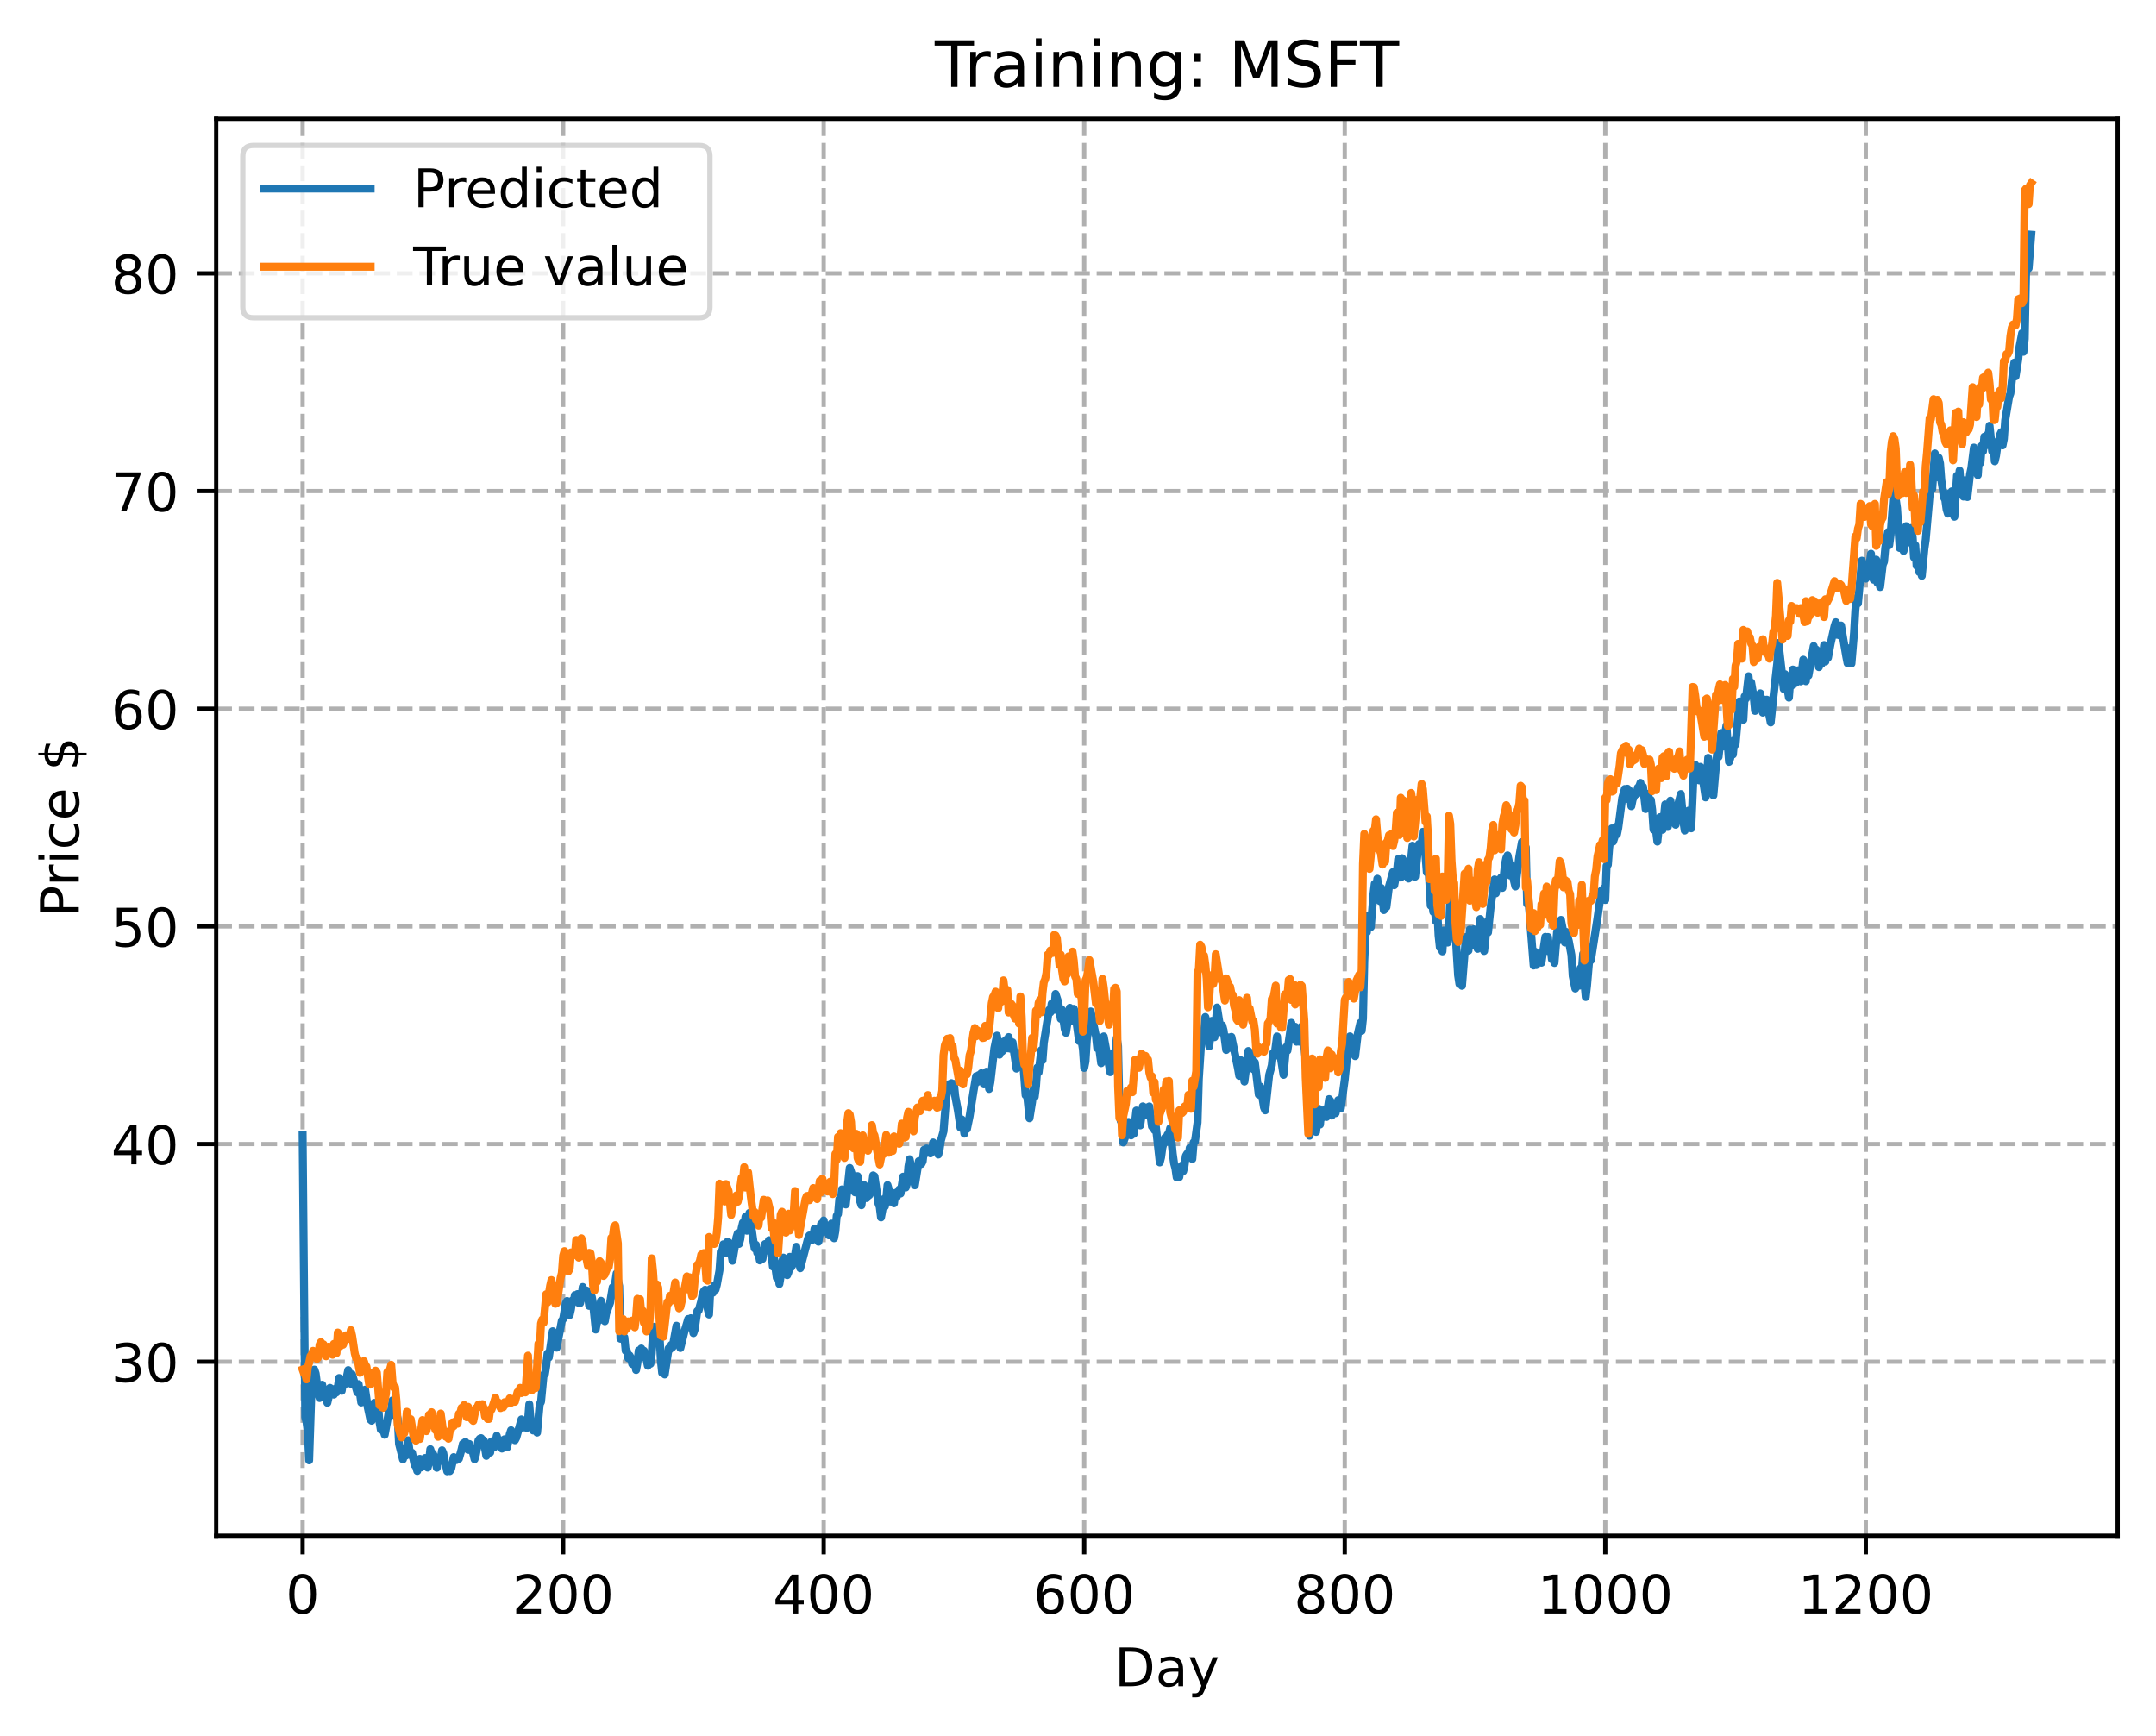 <?xml version="1.0" encoding="utf-8" standalone="no"?>
<!DOCTYPE svg PUBLIC "-//W3C//DTD SVG 1.1//EN"
  "http://www.w3.org/Graphics/SVG/1.1/DTD/svg11.dtd">
<!-- Created with matplotlib (https://matplotlib.org/) -->
<svg height="325.986pt" version="1.1" viewBox="0 0 404.923 325.986" width="404.923pt" xmlns="http://www.w3.org/2000/svg" xmlns:xlink="http://www.w3.org/1999/xlink">
 <defs>
  <style type="text/css">
*{stroke-linecap:butt;stroke-linejoin:round;}
  </style>
 </defs>
 <g id="figure_1">
  <g id="patch_1">
   <path d="M 0 325.986 
L 404.923 325.986 
L 404.923 0 
L 0 0 
z
" style="fill:#ffffff;"/>
  </g>
  <g id="axes_1">
   <g id="patch_2">
    <path d="M 40.603 288.43 
L 397.723 288.43 
L 397.723 22.318 
L 40.603 22.318 
z
" style="fill:#ffffff;"/>
   </g>
   <g id="matplotlib.axis_1">
    <g id="xtick_1">
     <g id="line2d_1">
      <path clip-path="url(#pc378b53da9)" d="M 56.836 288.43 
L 56.836 22.318 
" style="fill:none;stroke:#b0b0b0;stroke-dasharray:2.96,1.28;stroke-dashoffset:0;stroke-width:0.8;"/>
     </g>
     <g id="line2d_2">
      <defs>
       <path d="M 0 0 
L 0 3.5 
" id="mad3ae80d92" style="stroke:#000000;stroke-width:0.8;"/>
      </defs>
      <g>
       <use style="stroke:#000000;stroke-width:0.8;" x="56.836" xlink:href="#mad3ae80d92" y="288.43"/>
      </g>
     </g>
     <g id="text_1">
      <!-- 0 -->
      <defs>
       <path d="M 31.781 66.406 
Q 24.172 66.406 20.328 58.906 
Q 16.5 51.422 16.5 36.375 
Q 16.5 21.391 20.328 13.891 
Q 24.172 6.391 31.781 6.391 
Q 39.453 6.391 43.281 13.891 
Q 47.125 21.391 47.125 36.375 
Q 47.125 51.422 43.281 58.906 
Q 39.453 66.406 31.781 66.406 
z
M 31.781 74.219 
Q 44.047 74.219 50.516 64.516 
Q 56.984 54.828 56.984 36.375 
Q 56.984 17.969 50.516 8.266 
Q 44.047 -1.422 31.781 -1.422 
Q 19.531 -1.422 13.062 8.266 
Q 6.594 17.969 6.594 36.375 
Q 6.594 54.828 13.062 64.516 
Q 19.531 74.219 31.781 74.219 
z
" id="DejaVuSans-48"/>
      </defs>
      <g transform="translate(53.655 303.029)scale(0.1 -0.1)">
       <use xlink:href="#DejaVuSans-48"/>
      </g>
     </g>
    </g>
    <g id="xtick_2">
     <g id="line2d_3">
      <path clip-path="url(#pc378b53da9)" d="M 105.766 288.43 
L 105.766 22.318 
" style="fill:none;stroke:#b0b0b0;stroke-dasharray:2.96,1.28;stroke-dashoffset:0;stroke-width:0.8;"/>
     </g>
     <g id="line2d_4">
      <g>
       <use style="stroke:#000000;stroke-width:0.8;" x="105.766" xlink:href="#mad3ae80d92" y="288.43"/>
      </g>
     </g>
     <g id="text_2">
      <!-- 200 -->
      <defs>
       <path d="M 19.188 8.297 
L 53.609 8.297 
L 53.609 0 
L 7.328 0 
L 7.328 8.297 
Q 12.938 14.109 22.625 23.891 
Q 32.328 33.688 34.812 36.531 
Q 39.547 41.844 41.422 45.531 
Q 43.312 49.219 43.312 52.781 
Q 43.312 58.594 39.234 62.25 
Q 35.156 65.922 28.609 65.922 
Q 23.969 65.922 18.812 64.312 
Q 13.672 62.703 7.812 59.422 
L 7.812 69.391 
Q 13.766 71.781 18.938 73 
Q 24.125 74.219 28.422 74.219 
Q 39.75 74.219 46.484 68.547 
Q 53.219 62.891 53.219 53.422 
Q 53.219 48.922 51.531 44.891 
Q 49.859 40.875 45.406 35.406 
Q 44.188 33.984 37.641 27.219 
Q 31.109 20.453 19.188 8.297 
z
" id="DejaVuSans-50"/>
      </defs>
      <g transform="translate(96.223 303.029)scale(0.1 -0.1)">
       <use xlink:href="#DejaVuSans-50"/>
       <use x="63.623" xlink:href="#DejaVuSans-48"/>
       <use x="127.246" xlink:href="#DejaVuSans-48"/>
      </g>
     </g>
    </g>
    <g id="xtick_3">
     <g id="line2d_5">
      <path clip-path="url(#pc378b53da9)" d="M 154.697 288.43 
L 154.697 22.318 
" style="fill:none;stroke:#b0b0b0;stroke-dasharray:2.96,1.28;stroke-dashoffset:0;stroke-width:0.8;"/>
     </g>
     <g id="line2d_6">
      <g>
       <use style="stroke:#000000;stroke-width:0.8;" x="154.697" xlink:href="#mad3ae80d92" y="288.43"/>
      </g>
     </g>
     <g id="text_3">
      <!-- 400 -->
      <defs>
       <path d="M 37.797 64.312 
L 12.891 25.391 
L 37.797 25.391 
z
M 35.203 72.906 
L 47.609 72.906 
L 47.609 25.391 
L 58.016 25.391 
L 58.016 17.188 
L 47.609 17.188 
L 47.609 0 
L 37.797 0 
L 37.797 17.188 
L 4.891 17.188 
L 4.891 26.703 
z
" id="DejaVuSans-52"/>
      </defs>
      <g transform="translate(145.153 303.029)scale(0.1 -0.1)">
       <use xlink:href="#DejaVuSans-52"/>
       <use x="63.623" xlink:href="#DejaVuSans-48"/>
       <use x="127.246" xlink:href="#DejaVuSans-48"/>
      </g>
     </g>
    </g>
    <g id="xtick_4">
     <g id="line2d_7">
      <path clip-path="url(#pc378b53da9)" d="M 203.628 288.43 
L 203.628 22.318 
" style="fill:none;stroke:#b0b0b0;stroke-dasharray:2.96,1.28;stroke-dashoffset:0;stroke-width:0.8;"/>
     </g>
     <g id="line2d_8">
      <g>
       <use style="stroke:#000000;stroke-width:0.8;" x="203.628" xlink:href="#mad3ae80d92" y="288.43"/>
      </g>
     </g>
     <g id="text_4">
      <!-- 600 -->
      <defs>
       <path d="M 33.016 40.375 
Q 26.375 40.375 22.484 35.828 
Q 18.609 31.297 18.609 23.391 
Q 18.609 15.531 22.484 10.953 
Q 26.375 6.391 33.016 6.391 
Q 39.656 6.391 43.531 10.953 
Q 47.406 15.531 47.406 23.391 
Q 47.406 31.297 43.531 35.828 
Q 39.656 40.375 33.016 40.375 
z
M 52.594 71.297 
L 52.594 62.312 
Q 48.875 64.062 45.094 64.984 
Q 41.312 65.922 37.594 65.922 
Q 27.828 65.922 22.672 59.328 
Q 17.531 52.734 16.797 39.406 
Q 19.672 43.656 24.016 45.922 
Q 28.375 48.188 33.594 48.188 
Q 44.578 48.188 50.953 41.516 
Q 57.328 34.859 57.328 23.391 
Q 57.328 12.156 50.688 5.359 
Q 44.047 -1.422 33.016 -1.422 
Q 20.359 -1.422 13.672 8.266 
Q 6.984 17.969 6.984 36.375 
Q 6.984 53.656 15.188 63.938 
Q 23.391 74.219 37.203 74.219 
Q 40.922 74.219 44.703 73.484 
Q 48.484 72.75 52.594 71.297 
z
" id="DejaVuSans-54"/>
      </defs>
      <g transform="translate(194.084 303.029)scale(0.1 -0.1)">
       <use xlink:href="#DejaVuSans-54"/>
       <use x="63.623" xlink:href="#DejaVuSans-48"/>
       <use x="127.246" xlink:href="#DejaVuSans-48"/>
      </g>
     </g>
    </g>
    <g id="xtick_5">
     <g id="line2d_9">
      <path clip-path="url(#pc378b53da9)" d="M 252.558 288.43 
L 252.558 22.318 
" style="fill:none;stroke:#b0b0b0;stroke-dasharray:2.96,1.28;stroke-dashoffset:0;stroke-width:0.8;"/>
     </g>
     <g id="line2d_10">
      <g>
       <use style="stroke:#000000;stroke-width:0.8;" x="252.558" xlink:href="#mad3ae80d92" y="288.43"/>
      </g>
     </g>
     <g id="text_5">
      <!-- 800 -->
      <defs>
       <path d="M 31.781 34.625 
Q 24.75 34.625 20.719 30.859 
Q 16.703 27.094 16.703 20.516 
Q 16.703 13.922 20.719 10.156 
Q 24.75 6.391 31.781 6.391 
Q 38.812 6.391 42.859 10.172 
Q 46.922 13.969 46.922 20.516 
Q 46.922 27.094 42.891 30.859 
Q 38.875 34.625 31.781 34.625 
z
M 21.922 38.812 
Q 15.578 40.375 12.031 44.719 
Q 8.5 49.078 8.5 55.328 
Q 8.5 64.062 14.719 69.141 
Q 20.953 74.219 31.781 74.219 
Q 42.672 74.219 48.875 69.141 
Q 55.078 64.062 55.078 55.328 
Q 55.078 49.078 51.531 44.719 
Q 48 40.375 41.703 38.812 
Q 48.828 37.156 52.797 32.312 
Q 56.781 27.484 56.781 20.516 
Q 56.781 9.906 50.312 4.234 
Q 43.844 -1.422 31.781 -1.422 
Q 19.734 -1.422 13.25 4.234 
Q 6.781 9.906 6.781 20.516 
Q 6.781 27.484 10.781 32.312 
Q 14.797 37.156 21.922 38.812 
z
M 18.312 54.391 
Q 18.312 48.734 21.844 45.562 
Q 25.391 42.391 31.781 42.391 
Q 38.141 42.391 41.719 45.562 
Q 45.312 48.734 45.312 54.391 
Q 45.312 60.062 41.719 63.234 
Q 38.141 66.406 31.781 66.406 
Q 25.391 66.406 21.844 63.234 
Q 18.312 60.062 18.312 54.391 
z
" id="DejaVuSans-56"/>
      </defs>
      <g transform="translate(243.015 303.029)scale(0.1 -0.1)">
       <use xlink:href="#DejaVuSans-56"/>
       <use x="63.623" xlink:href="#DejaVuSans-48"/>
       <use x="127.246" xlink:href="#DejaVuSans-48"/>
      </g>
     </g>
    </g>
    <g id="xtick_6">
     <g id="line2d_11">
      <path clip-path="url(#pc378b53da9)" d="M 301.489 288.43 
L 301.489 22.318 
" style="fill:none;stroke:#b0b0b0;stroke-dasharray:2.96,1.28;stroke-dashoffset:0;stroke-width:0.8;"/>
     </g>
     <g id="line2d_12">
      <g>
       <use style="stroke:#000000;stroke-width:0.8;" x="301.489" xlink:href="#mad3ae80d92" y="288.43"/>
      </g>
     </g>
     <g id="text_6">
      <!-- 1000 -->
      <defs>
       <path d="M 12.406 8.297 
L 28.516 8.297 
L 28.516 63.922 
L 10.984 60.406 
L 10.984 69.391 
L 28.422 72.906 
L 38.281 72.906 
L 38.281 8.297 
L 54.391 8.297 
L 54.391 0 
L 12.406 0 
z
" id="DejaVuSans-49"/>
      </defs>
      <g transform="translate(288.764 303.029)scale(0.1 -0.1)">
       <use xlink:href="#DejaVuSans-49"/>
       <use x="63.623" xlink:href="#DejaVuSans-48"/>
       <use x="127.246" xlink:href="#DejaVuSans-48"/>
       <use x="190.869" xlink:href="#DejaVuSans-48"/>
      </g>
     </g>
    </g>
    <g id="xtick_7">
     <g id="line2d_13">
      <path clip-path="url(#pc378b53da9)" d="M 350.419 288.43 
L 350.419 22.318 
" style="fill:none;stroke:#b0b0b0;stroke-dasharray:2.96,1.28;stroke-dashoffset:0;stroke-width:0.8;"/>
     </g>
     <g id="line2d_14">
      <g>
       <use style="stroke:#000000;stroke-width:0.8;" x="350.419" xlink:href="#mad3ae80d92" y="288.43"/>
      </g>
     </g>
     <g id="text_7">
      <!-- 1200 -->
      <g transform="translate(337.694 303.029)scale(0.1 -0.1)">
       <use xlink:href="#DejaVuSans-49"/>
       <use x="63.623" xlink:href="#DejaVuSans-50"/>
       <use x="127.246" xlink:href="#DejaVuSans-48"/>
       <use x="190.869" xlink:href="#DejaVuSans-48"/>
      </g>
     </g>
    </g>
    <g id="text_8">
     <!-- Day -->
     <defs>
      <path d="M 19.672 64.797 
L 19.672 8.109 
L 31.594 8.109 
Q 46.688 8.109 53.688 14.938 
Q 60.688 21.781 60.688 36.531 
Q 60.688 51.172 53.688 57.984 
Q 46.688 64.797 31.594 64.797 
z
M 9.812 72.906 
L 30.078 72.906 
Q 51.266 72.906 61.172 64.094 
Q 71.094 55.281 71.094 36.531 
Q 71.094 17.672 61.125 8.828 
Q 51.172 0 30.078 0 
L 9.812 0 
z
" id="DejaVuSans-68"/>
      <path d="M 34.281 27.484 
Q 23.391 27.484 19.188 25 
Q 14.984 22.516 14.984 16.5 
Q 14.984 11.719 18.141 8.906 
Q 21.297 6.109 26.703 6.109 
Q 34.188 6.109 38.703 11.406 
Q 43.219 16.703 43.219 25.484 
L 43.219 27.484 
z
M 52.203 31.203 
L 52.203 0 
L 43.219 0 
L 43.219 8.297 
Q 40.141 3.328 35.547 0.953 
Q 30.953 -1.422 24.312 -1.422 
Q 15.922 -1.422 10.953 3.297 
Q 6 8.016 6 15.922 
Q 6 25.141 12.172 29.828 
Q 18.359 34.516 30.609 34.516 
L 43.219 34.516 
L 43.219 35.406 
Q 43.219 41.609 39.141 45 
Q 35.062 48.391 27.688 48.391 
Q 23 48.391 18.547 47.266 
Q 14.109 46.141 10.016 43.891 
L 10.016 52.203 
Q 14.938 54.109 19.578 55.047 
Q 24.219 56 28.609 56 
Q 40.484 56 46.344 49.844 
Q 52.203 43.703 52.203 31.203 
z
" id="DejaVuSans-97"/>
      <path d="M 32.172 -5.078 
Q 28.375 -14.844 24.75 -17.812 
Q 21.141 -20.797 15.094 -20.797 
L 7.906 -20.797 
L 7.906 -13.281 
L 13.188 -13.281 
Q 16.891 -13.281 18.938 -11.516 
Q 21 -9.766 23.484 -3.219 
L 25.094 0.875 
L 2.984 54.688 
L 12.5 54.688 
L 29.594 11.922 
L 46.688 54.688 
L 56.203 54.688 
z
" id="DejaVuSans-121"/>
     </defs>
     <g transform="translate(209.29 316.707)scale(0.1 -0.1)">
      <use xlink:href="#DejaVuSans-68"/>
      <use x="77.002" xlink:href="#DejaVuSans-97"/>
      <use x="138.281" xlink:href="#DejaVuSans-121"/>
     </g>
    </g>
   </g>
   <g id="matplotlib.axis_2">
    <g id="ytick_1">
     <g id="line2d_15">
      <path clip-path="url(#pc378b53da9)" d="M 40.603 255.748 
L 397.723 255.748 
" style="fill:none;stroke:#b0b0b0;stroke-dasharray:2.96,1.28;stroke-dashoffset:0;stroke-width:0.8;"/>
     </g>
     <g id="line2d_16">
      <defs>
       <path d="M 0 0 
L -3.5 0 
" id="mf58dfd840e" style="stroke:#000000;stroke-width:0.8;"/>
      </defs>
      <g>
       <use style="stroke:#000000;stroke-width:0.8;" x="40.603" xlink:href="#mf58dfd840e" y="255.748"/>
      </g>
     </g>
     <g id="text_9">
      <!-- 30 -->
      <defs>
       <path d="M 40.578 39.312 
Q 47.656 37.797 51.625 33 
Q 55.609 28.219 55.609 21.188 
Q 55.609 10.406 48.188 4.484 
Q 40.766 -1.422 27.094 -1.422 
Q 22.516 -1.422 17.656 -0.516 
Q 12.797 0.391 7.625 2.203 
L 7.625 11.719 
Q 11.719 9.328 16.594 8.109 
Q 21.484 6.891 26.812 6.891 
Q 36.078 6.891 40.938 10.547 
Q 45.797 14.203 45.797 21.188 
Q 45.797 27.641 41.281 31.266 
Q 36.766 34.906 28.719 34.906 
L 20.219 34.906 
L 20.219 43.016 
L 29.109 43.016 
Q 36.375 43.016 40.234 45.922 
Q 44.094 48.828 44.094 54.297 
Q 44.094 59.906 40.109 62.906 
Q 36.141 65.922 28.719 65.922 
Q 24.656 65.922 20.016 65.031 
Q 15.375 64.156 9.812 62.312 
L 9.812 71.094 
Q 15.438 72.656 20.344 73.438 
Q 25.25 74.219 29.594 74.219 
Q 40.828 74.219 47.359 69.109 
Q 53.906 64.016 53.906 55.328 
Q 53.906 49.266 50.438 45.094 
Q 46.969 40.922 40.578 39.312 
z
" id="DejaVuSans-51"/>
      </defs>
      <g transform="translate(20.878 259.547)scale(0.1 -0.1)">
       <use xlink:href="#DejaVuSans-51"/>
       <use x="63.623" xlink:href="#DejaVuSans-48"/>
      </g>
     </g>
    </g>
    <g id="ytick_2">
     <g id="line2d_17">
      <path clip-path="url(#pc378b53da9)" d="M 40.603 214.866 
L 397.723 214.866 
" style="fill:none;stroke:#b0b0b0;stroke-dasharray:2.96,1.28;stroke-dashoffset:0;stroke-width:0.8;"/>
     </g>
     <g id="line2d_18">
      <g>
       <use style="stroke:#000000;stroke-width:0.8;" x="40.603" xlink:href="#mf58dfd840e" y="214.866"/>
      </g>
     </g>
     <g id="text_10">
      <!-- 40 -->
      <g transform="translate(20.878 218.665)scale(0.1 -0.1)">
       <use xlink:href="#DejaVuSans-52"/>
       <use x="63.623" xlink:href="#DejaVuSans-48"/>
      </g>
     </g>
    </g>
    <g id="ytick_3">
     <g id="line2d_19">
      <path clip-path="url(#pc378b53da9)" d="M 40.603 173.984 
L 397.723 173.984 
" style="fill:none;stroke:#b0b0b0;stroke-dasharray:2.96,1.28;stroke-dashoffset:0;stroke-width:0.8;"/>
     </g>
     <g id="line2d_20">
      <g>
       <use style="stroke:#000000;stroke-width:0.8;" x="40.603" xlink:href="#mf58dfd840e" y="173.984"/>
      </g>
     </g>
     <g id="text_11">
      <!-- 50 -->
      <defs>
       <path d="M 10.797 72.906 
L 49.516 72.906 
L 49.516 64.594 
L 19.828 64.594 
L 19.828 46.734 
Q 21.969 47.469 24.109 47.828 
Q 26.266 48.188 28.422 48.188 
Q 40.625 48.188 47.75 41.5 
Q 54.891 34.812 54.891 23.391 
Q 54.891 11.625 47.562 5.094 
Q 40.234 -1.422 26.906 -1.422 
Q 22.312 -1.422 17.547 -0.641 
Q 12.797 0.141 7.719 1.703 
L 7.719 11.625 
Q 12.109 9.234 16.797 8.062 
Q 21.484 6.891 26.703 6.891 
Q 35.156 6.891 40.078 11.328 
Q 45.016 15.766 45.016 23.391 
Q 45.016 31 40.078 35.438 
Q 35.156 39.891 26.703 39.891 
Q 22.75 39.891 18.812 39.016 
Q 14.891 38.141 10.797 36.281 
z
" id="DejaVuSans-53"/>
      </defs>
      <g transform="translate(20.878 177.784)scale(0.1 -0.1)">
       <use xlink:href="#DejaVuSans-53"/>
       <use x="63.623" xlink:href="#DejaVuSans-48"/>
      </g>
     </g>
    </g>
    <g id="ytick_4">
     <g id="line2d_21">
      <path clip-path="url(#pc378b53da9)" d="M 40.603 133.103 
L 397.723 133.103 
" style="fill:none;stroke:#b0b0b0;stroke-dasharray:2.96,1.28;stroke-dashoffset:0;stroke-width:0.8;"/>
     </g>
     <g id="line2d_22">
      <g>
       <use style="stroke:#000000;stroke-width:0.8;" x="40.603" xlink:href="#mf58dfd840e" y="133.103"/>
      </g>
     </g>
     <g id="text_12">
      <!-- 60 -->
      <g transform="translate(20.878 136.902)scale(0.1 -0.1)">
       <use xlink:href="#DejaVuSans-54"/>
       <use x="63.623" xlink:href="#DejaVuSans-48"/>
      </g>
     </g>
    </g>
    <g id="ytick_5">
     <g id="line2d_23">
      <path clip-path="url(#pc378b53da9)" d="M 40.603 92.221 
L 397.723 92.221 
" style="fill:none;stroke:#b0b0b0;stroke-dasharray:2.96,1.28;stroke-dashoffset:0;stroke-width:0.8;"/>
     </g>
     <g id="line2d_24">
      <g>
       <use style="stroke:#000000;stroke-width:0.8;" x="40.603" xlink:href="#mf58dfd840e" y="92.221"/>
      </g>
     </g>
     <g id="text_13">
      <!-- 70 -->
      <defs>
       <path d="M 8.203 72.906 
L 55.078 72.906 
L 55.078 68.703 
L 28.609 0 
L 18.312 0 
L 43.219 64.594 
L 8.203 64.594 
z
" id="DejaVuSans-55"/>
      </defs>
      <g transform="translate(20.878 96.02)scale(0.1 -0.1)">
       <use xlink:href="#DejaVuSans-55"/>
       <use x="63.623" xlink:href="#DejaVuSans-48"/>
      </g>
     </g>
    </g>
    <g id="ytick_6">
     <g id="line2d_25">
      <path clip-path="url(#pc378b53da9)" d="M 40.603 51.339 
L 397.723 51.339 
" style="fill:none;stroke:#b0b0b0;stroke-dasharray:2.96,1.28;stroke-dashoffset:0;stroke-width:0.8;"/>
     </g>
     <g id="line2d_26">
      <g>
       <use style="stroke:#000000;stroke-width:0.8;" x="40.603" xlink:href="#mf58dfd840e" y="51.339"/>
      </g>
     </g>
     <g id="text_14">
      <!-- 80 -->
      <g transform="translate(20.878 55.138)scale(0.1 -0.1)">
       <use xlink:href="#DejaVuSans-56"/>
       <use x="63.623" xlink:href="#DejaVuSans-48"/>
      </g>
     </g>
    </g>
    <g id="text_15">
     <!-- Price $ -->
     <defs>
      <path d="M 19.672 64.797 
L 19.672 37.406 
L 32.078 37.406 
Q 38.969 37.406 42.719 40.969 
Q 46.484 44.531 46.484 51.125 
Q 46.484 57.672 42.719 61.234 
Q 38.969 64.797 32.078 64.797 
z
M 9.812 72.906 
L 32.078 72.906 
Q 44.344 72.906 50.609 67.359 
Q 56.891 61.812 56.891 51.125 
Q 56.891 40.328 50.609 34.812 
Q 44.344 29.297 32.078 29.297 
L 19.672 29.297 
L 19.672 0 
L 9.812 0 
z
" id="DejaVuSans-80"/>
      <path d="M 41.109 46.297 
Q 39.594 47.172 37.812 47.578 
Q 36.031 48 33.891 48 
Q 26.266 48 22.188 43.047 
Q 18.109 38.094 18.109 28.812 
L 18.109 0 
L 9.078 0 
L 9.078 54.688 
L 18.109 54.688 
L 18.109 46.188 
Q 20.953 51.172 25.484 53.578 
Q 30.031 56 36.531 56 
Q 37.453 56 38.578 55.875 
Q 39.703 55.766 41.062 55.516 
z
" id="DejaVuSans-114"/>
      <path d="M 9.422 54.688 
L 18.406 54.688 
L 18.406 0 
L 9.422 0 
z
M 9.422 75.984 
L 18.406 75.984 
L 18.406 64.594 
L 9.422 64.594 
z
" id="DejaVuSans-105"/>
      <path d="M 48.781 52.594 
L 48.781 44.188 
Q 44.969 46.297 41.141 47.344 
Q 37.312 48.391 33.406 48.391 
Q 24.656 48.391 19.812 42.844 
Q 14.984 37.312 14.984 27.297 
Q 14.984 17.281 19.812 11.734 
Q 24.656 6.203 33.406 6.203 
Q 37.312 6.203 41.141 7.25 
Q 44.969 8.297 48.781 10.406 
L 48.781 2.094 
Q 45.016 0.344 40.984 -0.531 
Q 36.969 -1.422 32.422 -1.422 
Q 20.062 -1.422 12.781 6.344 
Q 5.516 14.109 5.516 27.297 
Q 5.516 40.672 12.859 48.328 
Q 20.219 56 33.016 56 
Q 37.156 56 41.109 55.141 
Q 45.062 54.297 48.781 52.594 
z
" id="DejaVuSans-99"/>
      <path d="M 56.203 29.594 
L 56.203 25.203 
L 14.891 25.203 
Q 15.484 15.922 20.484 11.062 
Q 25.484 6.203 34.422 6.203 
Q 39.594 6.203 44.453 7.469 
Q 49.312 8.734 54.109 11.281 
L 54.109 2.781 
Q 49.266 0.734 44.188 -0.344 
Q 39.109 -1.422 33.891 -1.422 
Q 20.797 -1.422 13.156 6.188 
Q 5.516 13.812 5.516 26.812 
Q 5.516 40.234 12.766 48.109 
Q 20.016 56 32.328 56 
Q 43.359 56 49.781 48.891 
Q 56.203 41.797 56.203 29.594 
z
M 47.219 32.234 
Q 47.125 39.594 43.094 43.984 
Q 39.062 48.391 32.422 48.391 
Q 24.906 48.391 20.391 44.141 
Q 15.875 39.891 15.188 32.172 
z
" id="DejaVuSans-101"/>
      <path id="DejaVuSans-32"/>
      <path d="M 33.797 -14.703 
L 28.906 -14.703 
L 28.859 0 
Q 23.734 0.094 18.609 1.188 
Q 13.484 2.297 8.297 4.5 
L 8.297 13.281 
Q 13.281 10.156 18.375 8.562 
Q 23.484 6.984 28.906 6.938 
L 28.906 29.203 
Q 18.109 30.953 13.203 35.156 
Q 8.297 39.359 8.297 46.688 
Q 8.297 54.641 13.625 59.219 
Q 18.953 63.812 28.906 64.5 
L 28.906 75.984 
L 33.797 75.984 
L 33.797 64.656 
Q 38.328 64.453 42.578 63.688 
Q 46.828 62.938 50.875 61.625 
L 50.875 53.078 
Q 46.828 55.125 42.547 56.25 
Q 38.281 57.375 33.797 57.562 
L 33.797 36.719 
Q 44.875 35.016 50.094 30.609 
Q 55.328 26.219 55.328 18.609 
Q 55.328 10.359 49.781 5.594 
Q 44.234 0.828 33.797 0.094 
z
M 28.906 37.594 
L 28.906 57.625 
Q 23.25 56.984 20.266 54.391 
Q 17.281 51.812 17.281 47.516 
Q 17.281 43.312 20.031 40.969 
Q 22.797 38.625 28.906 37.594 
z
M 33.797 28.219 
L 33.797 7.078 
Q 39.984 7.906 43.141 10.594 
Q 46.297 13.281 46.297 17.672 
Q 46.297 21.969 43.281 24.5 
Q 40.281 27.047 33.797 28.219 
z
" id="DejaVuSans-36"/>
     </defs>
     <g transform="translate(14.798 172.342)rotate(-90)scale(0.1 -0.1)">
      <use xlink:href="#DejaVuSans-80"/>
      <use x="58.553" xlink:href="#DejaVuSans-114"/>
      <use x="99.666" xlink:href="#DejaVuSans-105"/>
      <use x="127.449" xlink:href="#DejaVuSans-99"/>
      <use x="182.43" xlink:href="#DejaVuSans-101"/>
      <use x="243.953" xlink:href="#DejaVuSans-32"/>
      <use x="275.74" xlink:href="#DejaVuSans-36"/>
     </g>
    </g>
   </g>
   <g id="line2d_27">
    <path clip-path="url(#pc378b53da9)" d="M 56.836 213.109 
L 57.325 266.161 
L 57.57 267.125 
L 57.814 269.065 
L 58.059 274.276 
L 58.548 259.402 
L 58.793 259.033 
L 59.038 257.237 
L 59.282 257.953 
L 59.772 261.733 
L 60.016 262.571 
L 60.261 260.497 
L 60.506 260.068 
L 60.75 261.369 
L 60.995 261.255 
L 61.24 261.903 
L 61.484 263.467 
L 61.729 262.397 
L 61.974 260.661 
L 62.463 260.988 
L 62.708 261.929 
L 62.952 260.844 
L 63.197 261.513 
L 63.441 260.535 
L 63.686 258.81 
L 64.175 261.216 
L 64.42 259.657 
L 64.665 260.085 
L 64.909 259.606 
L 65.399 257.328 
L 65.643 258.237 
L 65.888 259.879 
L 66.133 258.139 
L 67.111 261.509 
L 67.356 259.966 
L 67.845 263.408 
L 68.335 261.126 
L 68.579 260.997 
L 69.069 264.331 
L 69.558 266.617 
L 69.802 266.832 
L 70.292 263.478 
L 70.536 263.861 
L 70.781 263.864 
L 71.026 264.187 
L 71.27 267.069 
L 71.515 268.489 
L 71.76 268.231 
L 72.004 268.644 
L 72.249 269.473 
L 72.738 266.821 
L 72.983 265.345 
L 73.228 265.876 
L 73.472 264.78 
L 73.717 263.018 
L 73.962 265.003 
L 74.206 265.866 
L 74.451 265.426 
L 74.696 266.47 
L 74.94 271.188 
L 75.674 274.09 
L 75.919 272.702 
L 76.163 273.419 
L 76.408 272.835 
L 76.653 270.502 
L 76.897 272.353 
L 77.142 273.309 
L 77.387 272.858 
L 77.876 275.179 
L 78.121 275.39 
L 78.365 276.275 
L 78.855 273.996 
L 79.099 275.603 
L 79.589 274.138 
L 79.833 273.834 
L 80.323 275.636 
L 80.567 274.691 
L 80.812 272.18 
L 81.056 273.002 
L 81.301 272.992 
L 81.79 274.14 
L 82.035 275.67 
L 82.28 273.768 
L 82.524 274.374 
L 82.769 274.052 
L 83.014 272.388 
L 83.258 272.94 
L 83.503 274.615 
L 83.748 275.226 
L 83.992 276.334 
L 84.237 275.418 
L 84.482 276.296 
L 84.726 275.892 
L 85.216 273.666 
L 85.705 274.22 
L 85.95 273.843 
L 86.194 273.972 
L 86.684 272.222 
L 86.928 271.168 
L 87.417 270.82 
L 87.662 271.396 
L 87.907 272.287 
L 88.151 271.211 
L 88.396 272.408 
L 88.641 272.039 
L 89.13 274.062 
L 89.375 273.192 
L 89.864 270.537 
L 90.109 270.21 
L 90.353 270.105 
L 90.598 271.239 
L 90.843 270.513 
L 91.332 273.433 
L 91.577 272.013 
L 91.821 272.885 
L 92.066 272.799 
L 92.311 270.72 
L 92.555 271.823 
L 92.8 271.848 
L 93.044 271.059 
L 93.289 269.661 
L 93.534 270.698 
L 93.778 270.428 
L 94.023 271.084 
L 94.268 272.064 
L 94.757 270.315 
L 95.002 270.421 
L 95.246 271.833 
L 95.736 269.347 
L 95.98 268.624 
L 96.225 269.33 
L 96.47 269.533 
L 96.714 270.497 
L 96.959 270.035 
L 97.938 266.584 
L 98.182 268.117 
L 98.672 267.921 
L 98.916 268.19 
L 99.161 266.862 
L 99.405 263.749 
L 99.65 266.803 
L 100.139 268.664 
L 100.384 267.878 
L 100.873 269.062 
L 101.363 263.745 
L 101.607 263.299 
L 102.097 258.185 
L 102.341 258.084 
L 102.586 256.548 
L 102.831 254.194 
L 103.075 254.965 
L 103.809 250.025 
L 104.299 252.407 
L 104.543 253.112 
L 105.522 248.026 
L 105.766 247.715 
L 106.256 244.803 
L 106.5 244.343 
L 106.99 246.989 
L 107.234 245.906 
L 107.479 244.251 
L 107.724 244.512 
L 107.968 243.25 
L 108.213 244.397 
L 108.458 243.052 
L 108.702 244.719 
L 108.947 244.743 
L 109.192 243.627 
L 109.436 241.713 
L 109.681 242.482 
L 109.926 243.73 
L 110.17 242.387 
L 110.415 243.473 
L 110.66 245.265 
L 110.904 243.482 
L 111.149 243.563 
L 111.393 244.974 
L 111.883 249.703 
L 112.127 248.25 
L 112.372 248.109 
L 112.861 244.305 
L 113.106 245.85 
L 113.351 246.541 
L 113.595 248.143 
L 113.84 246.721 
L 114.574 244.68 
L 115.063 241.78 
L 115.308 242.493 
L 115.797 239.178 
L 116.287 241.543 
L 116.531 251.428 
L 116.776 249.045 
L 117.02 251.474 
L 117.265 251.168 
L 117.51 253.7 
L 117.754 253.751 
L 117.999 255.085 
L 118.244 254.579 
L 118.488 255.032 
L 118.733 256.172 
L 118.978 255.319 
L 119.222 256.089 
L 119.467 257.303 
L 119.712 256.02 
L 119.956 253.651 
L 120.201 253.681 
L 120.446 253.266 
L 120.69 254.452 
L 120.935 253.691 
L 121.18 254.979 
L 121.424 255.342 
L 121.669 256.502 
L 121.914 255.288 
L 122.158 256.14 
L 122.403 254.226 
L 122.648 250.131 
L 122.892 249.182 
L 123.137 251.015 
L 123.381 251.411 
L 123.626 250.23 
L 123.871 250.898 
L 124.115 255.527 
L 124.36 257.849 
L 124.605 256.57 
L 124.849 258.143 
L 125.583 253.232 
L 125.828 253.408 
L 126.073 252.589 
L 126.317 253.02 
L 127.051 248.987 
L 127.296 251.747 
L 127.541 251.913 
L 127.785 253.175 
L 128.519 250.208 
L 129.253 247.727 
L 129.498 248.543 
L 129.742 247.584 
L 130.232 250.387 
L 130.476 249.674 
L 130.966 246.249 
L 131.21 246.148 
L 131.7 244.376 
L 131.944 243.118 
L 132.189 242.493 
L 132.434 242.242 
L 132.678 243.129 
L 132.923 245.882 
L 133.168 246.882 
L 133.412 242.084 
L 133.657 242.226 
L 133.902 242.781 
L 134.146 241.449 
L 134.391 242.213 
L 134.636 241.284 
L 135.125 238.59 
L 135.369 235.104 
L 135.614 235.324 
L 135.859 233.697 
L 136.348 235.296 
L 136.593 233.239 
L 136.837 233.322 
L 137.082 233.928 
L 137.571 236.784 
L 138.305 232.413 
L 138.55 231.64 
L 138.795 233.622 
L 139.039 232.718 
L 139.284 230.67 
L 139.529 229.646 
L 139.773 230.176 
L 140.018 228.512 
L 140.263 231.146 
L 140.507 228.953 
L 140.752 227.806 
L 141.486 233.032 
L 141.73 234.464 
L 141.975 233.797 
L 142.22 235.301 
L 142.464 235.466 
L 142.709 236.724 
L 142.954 236.27 
L 143.198 236.442 
L 143.688 233.652 
L 143.932 234.252 
L 144.177 233.947 
L 144.422 232.93 
L 144.911 235.74 
L 145.156 237.878 
L 145.4 236.442 
L 145.89 239.983 
L 146.134 238.808 
L 146.379 241.154 
L 146.624 239.706 
L 146.868 237.095 
L 147.113 236.194 
L 147.357 237.913 
L 147.847 239.49 
L 148.091 238.919 
L 148.336 236.053 
L 148.581 238.02 
L 148.825 237.613 
L 149.315 235.674 
L 149.559 234.161 
L 149.804 236.102 
L 150.049 236.589 
L 150.293 238.187 
L 151.761 232.611 
L 152.006 232.044 
L 152.251 232.821 
L 152.495 232.898 
L 152.74 232.07 
L 152.984 230.76 
L 153.474 232.802 
L 153.718 233.212 
L 154.208 229.887 
L 154.452 231.462 
L 154.697 229.219 
L 154.942 230.897 
L 155.186 230.407 
L 155.431 230.895 
L 155.676 232.009 
L 155.92 231.297 
L 156.165 229.818 
L 156.654 232.559 
L 156.899 231.206 
L 157.144 228.348 
L 157.388 228.013 
L 157.633 225.203 
L 157.878 226 
L 158.122 223.393 
L 158.367 223.539 
L 158.612 225.301 
L 158.856 226.216 
L 159.59 219.36 
L 160.079 220.787 
L 160.569 223.935 
L 160.813 222.834 
L 161.058 220.9 
L 161.303 224.12 
L 161.547 225.62 
L 161.792 226.359 
L 162.281 222.565 
L 162.771 225.012 
L 163.015 223.691 
L 163.26 224.464 
L 163.749 222.685 
L 163.994 220.748 
L 164.239 220.924 
L 164.972 226.01 
L 165.217 226.651 
L 165.462 228.649 
L 165.706 227.353 
L 165.951 225.222 
L 166.196 226.594 
L 166.44 225.25 
L 166.685 222.575 
L 166.93 223.434 
L 167.174 225.67 
L 167.419 224.113 
L 167.664 224.751 
L 167.908 225.995 
L 168.153 224.044 
L 168.398 224.848 
L 168.887 223.412 
L 169.132 224.162 
L 169.621 220.998 
L 169.866 221.507 
L 170.11 223.032 
L 170.355 222.225 
L 170.6 219.127 
L 170.844 217.722 
L 171.823 222.617 
L 172.557 218.081 
L 173.046 218.608 
L 173.291 218.125 
L 173.535 215.95 
L 173.78 216.661 
L 174.025 215.7 
L 174.269 216.222 
L 174.514 215.775 
L 174.759 216.62 
L 175.003 216.191 
L 175.248 214.566 
L 175.493 215.582 
L 175.737 215.243 
L 176.227 216.839 
L 176.471 215.85 
L 176.716 214.21 
L 177.205 212.475 
L 177.694 206.267 
L 178.184 203.634 
L 178.428 204.612 
L 178.673 203.428 
L 178.918 204.619 
L 179.162 203.56 
L 179.407 205.907 
L 179.896 208.539 
L 180.386 211.792 
L 180.63 210.249 
L 180.875 211.241 
L 181.12 212.917 
L 181.364 211.301 
L 181.609 212.035 
L 182.098 209.677 
L 182.832 205.002 
L 183.321 202.13 
L 183.566 203.204 
L 183.811 201.921 
L 184.055 202.585 
L 184.3 201.567 
L 184.789 203.653 
L 185.034 202.714 
L 185.279 201.284 
L 185.768 204.525 
L 186.013 203.214 
L 186.747 196.887 
L 187.236 194.509 
L 187.725 198.079 
L 187.97 196.035 
L 188.215 197.459 
L 188.459 195.65 
L 188.704 195.698 
L 188.948 195.3 
L 189.193 196.89 
L 189.438 194.777 
L 189.682 196.944 
L 190.172 195.761 
L 190.906 200.703 
L 191.395 197.812 
L 191.64 200.272 
L 191.884 197.544 
L 192.129 199.185 
L 192.618 205.693 
L 192.863 205.373 
L 193.352 210.027 
L 193.842 206.96 
L 194.086 204.636 
L 194.331 206 
L 194.575 204.013 
L 194.82 200.519 
L 195.065 201.407 
L 195.554 197.245 
L 195.799 199.128 
L 196.043 195.85 
L 197.022 189.686 
L 197.267 190.142 
L 197.511 188.507 
L 197.756 188.937 
L 198.001 189.666 
L 198.245 186.681 
L 198.735 188.174 
L 199.224 191.35 
L 199.469 189.66 
L 199.958 193.194 
L 200.203 193.972 
L 200.936 189.278 
L 201.181 190.205 
L 201.426 191.709 
L 201.67 189.469 
L 201.915 190.149 
L 202.404 193.659 
L 202.649 195.505 
L 202.894 193.977 
L 203.383 197.054 
L 203.628 200.569 
L 203.872 199.35 
L 204.117 195.34 
L 204.606 191.905 
L 204.851 189.965 
L 205.585 193.417 
L 205.83 194.601 
L 206.074 196.857 
L 206.319 195.971 
L 206.808 199.678 
L 207.053 198.256 
L 207.297 194.655 
L 208.521 201.371 
L 209.01 197.9 
L 209.255 199.557 
L 209.744 194.933 
L 209.989 196.484 
L 210.233 207.245 
L 210.478 210.527 
L 210.723 210.402 
L 210.967 214.572 
L 211.701 212.465 
L 211.946 210.723 
L 212.435 213.243 
L 212.68 211.671 
L 212.924 212.965 
L 213.414 208.578 
L 213.903 210.659 
L 214.148 211.369 
L 214.637 207.794 
L 214.882 208.363 
L 215.126 209.467 
L 215.371 207.985 
L 215.616 208.443 
L 215.86 207.807 
L 216.35 211.577 
L 216.594 210.148 
L 216.839 212.249 
L 217.084 211.605 
L 217.818 218.322 
L 218.062 217.375 
L 218.307 215.561 
L 218.796 213.684 
L 219.041 214.469 
L 219.285 213.095 
L 219.53 212.928 
L 219.775 211.896 
L 220.264 216.75 
L 220.509 218.522 
L 220.753 219.432 
L 220.998 221.129 
L 221.243 220.389 
L 221.487 221.076 
L 221.732 219.543 
L 221.977 218.906 
L 222.221 219.966 
L 222.466 218.97 
L 222.711 217.105 
L 222.955 216.684 
L 223.2 217.376 
L 223.445 215.596 
L 223.689 216.003 
L 223.934 217.678 
L 224.179 214.553 
L 224.423 214.429 
L 224.912 210.826 
L 225.157 202.643 
L 225.646 194.948 
L 225.891 194.198 
L 226.136 193.967 
L 226.38 191.003 
L 226.625 191.933 
L 227.114 196.519 
L 227.604 191.737 
L 228.093 194.807 
L 228.582 189.223 
L 229.316 193.872 
L 229.561 192.592 
L 229.806 193.515 
L 230.295 197.197 
L 230.539 194.893 
L 230.784 194.834 
L 231.029 196.801 
L 231.273 194.744 
L 232.497 200.623 
L 232.741 202.057 
L 232.986 199.097 
L 233.231 199.611 
L 233.475 201.026 
L 233.72 203.134 
L 234.454 197.394 
L 234.699 199.618 
L 234.943 197.74 
L 235.433 200.842 
L 235.677 199.53 
L 236.411 205.587 
L 236.656 204.055 
L 236.9 204.914 
L 237.39 207.988 
L 237.634 208.538 
L 238.368 201.881 
L 238.858 200.067 
L 239.102 197.792 
L 239.347 198.361 
L 239.836 194.666 
L 240.081 198.217 
L 240.326 197.589 
L 240.57 198.77 
L 241.06 201.874 
L 241.549 196.65 
L 241.794 197.322 
L 242.283 193.963 
L 242.527 192.101 
L 242.772 194.846 
L 243.017 194.421 
L 243.261 192.848 
L 243.506 195.646 
L 243.751 195.232 
L 243.995 195.636 
L 244.24 194.531 
L 244.485 192.785 
L 244.974 196.627 
L 245.219 198.958 
L 245.953 213.303 
L 246.442 207.439 
L 246.687 206.482 
L 246.931 208.494 
L 247.176 212.587 
L 247.665 208.247 
L 247.91 211.207 
L 248.155 208.619 
L 248.399 209.874 
L 248.888 208.328 
L 249.133 209.785 
L 249.622 206.427 
L 249.867 206.772 
L 250.112 209.52 
L 250.356 207.186 
L 250.846 209.074 
L 251.335 206.625 
L 251.58 208.073 
L 251.824 208.162 
L 252.558 202.769 
L 253.048 197.882 
L 253.537 194.643 
L 254.026 196.656 
L 254.515 198.359 
L 255.005 194.199 
L 255.494 192.107 
L 255.739 193.601 
L 255.983 191.327 
L 256.228 180.522 
L 256.473 175.17 
L 256.717 175.09 
L 256.962 171.931 
L 257.207 172.322 
L 257.451 174.122 
L 257.941 168.037 
L 258.185 165.983 
L 258.43 167.372 
L 258.675 165.034 
L 259.164 169.236 
L 259.409 166.776 
L 259.898 170.93 
L 260.143 168.414 
L 260.387 170.361 
L 260.876 166.443 
L 261.61 163.795 
L 261.855 166.257 
L 262.344 163.738 
L 262.589 161.358 
L 263.078 164.81 
L 263.323 161.186 
L 263.568 161.612 
L 263.812 162.776 
L 264.057 164.536 
L 264.302 162.009 
L 264.546 165.005 
L 264.791 163.332 
L 265.28 158.837 
L 265.525 160.567 
L 265.77 164.652 
L 266.259 160.057 
L 266.503 158.527 
L 266.748 159.949 
L 266.993 158.806 
L 267.237 156.224 
L 267.482 157.645 
L 267.971 163.842 
L 268.216 161.647 
L 268.705 170.085 
L 268.95 169.398 
L 269.195 171.271 
L 269.439 170.431 
L 269.684 173.004 
L 269.929 170.721 
L 270.173 175.66 
L 270.418 177.936 
L 270.663 178.015 
L 270.907 178.683 
L 271.152 174.769 
L 271.397 176.251 
L 271.641 174.738 
L 271.886 177.027 
L 272.131 174.974 
L 272.375 168.418 
L 272.62 169.096 
L 273.109 173.788 
L 273.354 175.177 
L 273.843 183.174 
L 274.088 184.794 
L 274.332 183.087 
L 274.577 185.152 
L 275.311 175.975 
L 275.556 176.834 
L 275.8 178.541 
L 276.045 174.584 
L 276.29 177.596 
L 276.534 177.047 
L 276.779 174.538 
L 277.024 176.833 
L 277.268 176.458 
L 277.513 178.204 
L 278.002 172.607 
L 278.491 175.795 
L 278.736 178.614 
L 278.981 176.512 
L 279.225 173.165 
L 279.47 175.124 
L 279.959 170.346 
L 280.449 166.862 
L 280.693 165.17 
L 280.938 167.78 
L 281.427 165.234 
L 281.672 166.405 
L 281.917 164.82 
L 282.161 166.761 
L 282.651 162.337 
L 282.895 161.155 
L 283.14 160.652 
L 283.385 161.772 
L 283.629 164.425 
L 283.874 162.576 
L 284.363 165.501 
L 284.608 166.495 
L 285.342 160.896 
L 285.831 158.155 
L 286.076 159.229 
L 286.32 161.21 
L 286.565 159.153 
L 286.81 169.764 
L 287.054 168.86 
L 288.033 181.338 
L 288.278 178.742 
L 288.522 181.261 
L 289.256 179.35 
L 289.501 180.816 
L 290.235 175.952 
L 290.479 177.817 
L 290.724 175.981 
L 290.969 178.691 
L 291.213 177.832 
L 291.458 180.159 
L 291.703 178.733 
L 291.947 180.863 
L 292.437 174.957 
L 292.681 176.65 
L 293.171 172.763 
L 293.66 175.298 
L 293.905 177.017 
L 294.149 175.025 
L 294.639 176.736 
L 295.128 179.368 
L 295.373 183.329 
L 295.862 185.661 
L 296.106 183.479 
L 296.596 185.127 
L 296.84 181.859 
L 297.085 182.2 
L 297.33 179.149 
L 297.574 184.597 
L 297.819 187.253 
L 298.064 185.119 
L 298.553 179.408 
L 298.798 180.341 
L 300.021 172.479 
L 300.755 167.28 
L 301 168.849 
L 301.244 166.805 
L 301.489 169.025 
L 301.734 162.62 
L 301.978 162.409 
L 302.223 159.212 
L 302.712 155.597 
L 302.957 158.068 
L 303.201 157.342 
L 303.446 155.295 
L 303.691 156.688 
L 303.935 155.488 
L 304.669 149.878 
L 305.159 148.182 
L 305.403 149.613 
L 305.648 148.127 
L 305.893 150.139 
L 306.137 148.578 
L 306.382 151.418 
L 306.627 150.182 
L 307.116 149.083 
L 307.361 149.133 
L 307.605 147.924 
L 307.85 147.727 
L 308.094 147.033 
L 308.339 148.954 
L 308.584 147.756 
L 309.073 151.951 
L 309.562 149.092 
L 309.807 151.248 
L 310.052 150.238 
L 310.296 152.085 
L 310.541 155.794 
L 310.786 154.148 
L 311.275 158.066 
L 311.764 153.472 
L 312.254 155.841 
L 312.743 151.083 
L 313.232 155.312 
L 313.722 150.374 
L 313.966 152.787 
L 314.211 151.476 
L 314.7 154.897 
L 315.189 151.005 
L 315.679 149.133 
L 316.168 154.341 
L 316.413 155.991 
L 316.657 153.803 
L 316.902 154.933 
L 317.147 152.248 
L 317.391 153.51 
L 317.636 155.571 
L 318.125 144.209 
L 318.37 143.629 
L 319.104 146.558 
L 319.349 144.021 
L 319.593 144.876 
L 320.327 149.761 
L 320.816 142.334 
L 321.061 144.223 
L 321.306 147.765 
L 321.55 146.583 
L 321.795 149.385 
L 322.529 141.04 
L 322.774 142.151 
L 323.263 137.684 
L 323.508 140.223 
L 323.997 137.86 
L 324.242 136.287 
L 324.731 143.096 
L 324.976 142.368 
L 325.22 139.551 
L 325.465 141.697 
L 325.71 139.042 
L 325.954 139.828 
L 326.688 131.745 
L 327.177 134.05 
L 327.422 135.182 
L 327.667 130.789 
L 327.911 131.213 
L 328.401 127.011 
L 328.645 129.597 
L 328.89 128.174 
L 329.379 131.028 
L 329.624 133.512 
L 329.869 131.397 
L 330.113 133.158 
L 330.603 130.219 
L 330.847 132.669 
L 331.092 133.842 
L 331.337 131.398 
L 331.581 133.239 
L 331.826 131.417 
L 332.315 134.436 
L 332.56 135.685 
L 333.049 131.054 
L 333.783 124.597 
L 334.028 120.761 
L 335.006 129.402 
L 335.251 126.627 
L 335.985 131.028 
L 336.23 127.837 
L 336.474 128.782 
L 336.719 125.751 
L 337.208 128.288 
L 337.453 128.092 
L 337.698 125.9 
L 338.187 127.972 
L 338.676 123.899 
L 339.165 127.938 
L 339.41 124.56 
L 339.655 126.869 
L 340.144 124.111 
L 340.633 121.335 
L 340.878 123.452 
L 341.123 122.004 
L 341.612 125.292 
L 341.857 123.338 
L 342.101 124.715 
L 342.346 123.306 
L 342.591 121.152 
L 342.835 124.238 
L 343.08 122.038 
L 343.325 123.521 
L 343.814 120.902 
L 344.548 117.601 
L 344.792 116.86 
L 345.037 119.219 
L 345.282 117.559 
L 345.526 119.345 
L 345.771 117.481 
L 346.75 123.297 
L 346.994 124.559 
L 347.239 121.761 
L 347.484 122.811 
L 347.728 124.615 
L 348.218 118.777 
L 348.462 114.56 
L 348.707 112.276 
L 348.952 113.316 
L 349.686 105.3 
L 350.419 108.676 
L 350.664 106.025 
L 350.909 107.718 
L 351.398 104.001 
L 351.643 107.739 
L 351.887 108.878 
L 352.132 108.144 
L 352.377 105.113 
L 352.621 109.492 
L 352.866 108.581 
L 353.111 110.256 
L 353.6 106.062 
L 353.845 105.484 
L 354.089 102.819 
L 354.579 99.951 
L 354.823 102.39 
L 355.068 100.513 
L 355.557 93.908 
L 355.802 92.069 
L 356.291 95.435 
L 356.78 102.917 
L 357.025 99.471 
L 357.27 100.998 
L 357.514 103.477 
L 357.759 102.392 
L 358.004 98.823 
L 358.248 101.919 
L 358.493 100.143 
L 358.738 101.729 
L 358.982 99.166 
L 359.227 100.932 
L 359.472 104.694 
L 359.716 102.41 
L 359.961 106.253 
L 360.206 104.77 
L 360.45 107.429 
L 360.695 105.357 
L 360.94 108.154 
L 361.429 103.062 
L 361.674 101.385 
L 362.652 90.153 
L 362.897 91.837 
L 363.386 85.155 
L 363.631 88.392 
L 363.875 89.629 
L 364.12 85.978 
L 364.365 87.029 
L 364.609 90.23 
L 365.099 93.426 
L 365.343 93.855 
L 365.588 95.66 
L 365.833 96.46 
L 366.077 92.675 
L 366.322 94.35 
L 366.567 92.277 
L 367.056 97.054 
L 367.545 89.346 
L 367.79 90.929 
L 368.034 88.389 
L 368.279 91.935 
L 368.524 90.876 
L 368.768 93.261 
L 369.013 90.209 
L 369.502 93.349 
L 369.992 89.088 
L 370.236 87.924 
L 370.726 84.062 
L 371.215 88.435 
L 371.46 89.238 
L 371.704 85.455 
L 371.949 86.916 
L 372.194 83.722 
L 372.438 84.754 
L 372.683 82.025 
L 372.928 83.68 
L 373.172 81.708 
L 373.417 82.91 
L 373.662 79.961 
L 374.151 84.746 
L 374.395 83.006 
L 374.64 86.632 
L 374.885 85.563 
L 375.129 83.82 
L 375.374 83.132 
L 375.619 81.683 
L 375.863 81.17 
L 376.108 83.644 
L 376.353 82.423 
L 376.597 78.958 
L 377.331 74.555 
L 377.576 73.887 
L 378.065 69.64 
L 378.31 68.11 
L 378.555 70.674 
L 379.044 67.556 
L 379.289 65.096 
L 379.778 62.587 
L 380.022 66.074 
L 380.267 63.641 
L 380.512 51.454 
L 380.756 48.949 
L 381.001 50.396 
L 381.49 44.086 
L 381.49 44.086 
" style="fill:none;stroke:#1f77b4;stroke-linecap:square;stroke-width:1.5;"/>
   </g>
   <g id="line2d_28">
    <path clip-path="url(#pc378b53da9)" d="M 56.836 257.219 
L 57.081 257.914 
L 57.325 258.16 
L 57.57 259.059 
L 57.814 256.77 
L 58.059 255.952 
L 58.304 254.685 
L 58.548 254.399 
L 58.793 253.704 
L 59.038 254.031 
L 59.282 254.153 
L 59.527 255.216 
L 59.772 254.93 
L 60.016 252.559 
L 60.261 252.068 
L 60.506 252.723 
L 60.75 252.477 
L 61.24 254.726 
L 61.484 253.458 
L 61.729 252.927 
L 61.974 253.172 
L 62.218 253.09 
L 62.463 254.44 
L 62.708 252.395 
L 62.952 254.153 
L 63.197 254.153 
L 63.441 250.27 
L 63.931 252.804 
L 64.175 252.518 
L 64.42 252.559 
L 64.665 251.946 
L 64.909 250.801 
L 65.154 250.801 
L 65.399 250.924 
L 65.643 251.455 
L 65.888 249.82 
L 66.133 250.883 
L 66.622 254.153 
L 66.867 255.094 
L 67.111 255.094 
L 67.601 257.833 
L 68.335 255.625 
L 68.579 256.361 
L 68.824 256.647 
L 69.313 259.918 
L 69.558 260.04 
L 70.047 257.751 
L 70.292 257.833 
L 70.536 257.424 
L 70.781 257.792 
L 71.27 263.924 
L 71.515 263.72 
L 71.76 264.333 
L 72.004 264.415 
L 72.494 261.716 
L 72.738 257.71 
L 72.983 257.792 
L 73.228 257.26 
L 73.472 256.32 
L 73.717 259.509 
L 73.962 260.613 
L 74.206 260.531 
L 74.451 263.025 
L 74.696 267.644 
L 75.185 269.402 
L 75.429 269.975 
L 75.674 269.116 
L 75.919 269.198 
L 76.163 268.217 
L 76.408 265.151 
L 76.897 267.685 
L 77.142 266.541 
L 77.631 269.607 
L 77.876 270.343 
L 78.121 270.588 
L 78.365 269.361 
L 78.61 269.116 
L 78.855 270.261 
L 79.344 266.704 
L 79.589 267.031 
L 79.833 267.563 
L 80.078 268.789 
L 80.323 267.644 
L 80.567 265.723 
L 80.812 266.745 
L 81.056 265.232 
L 81.301 266.173 
L 81.546 267.767 
L 81.79 268.585 
L 82.035 268.176 
L 82.28 269.852 
L 82.524 269.198 
L 82.769 265.478 
L 83.258 269.075 
L 83.503 269.28 
L 83.748 269.852 
L 83.992 269.239 
L 84.237 270.22 
L 84.482 268.707 
L 84.726 268.462 
L 84.971 267.154 
L 85.216 267.849 
L 85.46 266.99 
L 85.705 266.99 
L 85.95 267.399 
L 86.194 265.518 
L 86.439 265.437 
L 86.684 264.415 
L 86.928 264.292 
L 87.173 263.883 
L 87.417 264.537 
L 87.662 266.173 
L 87.907 264.21 
L 88.151 266.213 
L 88.396 265.968 
L 88.641 266.622 
L 88.885 266.868 
L 89.375 264.496 
L 89.619 264.415 
L 89.864 263.801 
L 90.109 263.761 
L 90.353 263.883 
L 90.598 263.72 
L 90.843 264.456 
L 91.087 266.009 
L 91.332 264.905 
L 91.577 266.5 
L 91.821 266.5 
L 92.066 264.701 
L 92.311 264.742 
L 92.8 263.311 
L 93.044 262.493 
L 93.289 263.556 
L 93.534 263.352 
L 94.023 264.456 
L 94.268 264.292 
L 94.512 264.292 
L 94.757 263.352 
L 95.002 263.761 
L 95.491 263.188 
L 95.736 262.616 
L 95.98 263.474 
L 96.225 262.902 
L 96.47 263.27 
L 96.714 263.27 
L 97.204 261.43 
L 97.448 261.43 
L 97.693 260.654 
L 97.938 261.635 
L 98.182 261.512 
L 98.427 261.062 
L 98.672 261.512 
L 99.161 254.603 
L 99.405 260.122 
L 99.895 261.103 
L 100.139 259.959 
L 100.384 260.572 
L 100.629 260.694 
L 101.118 252.355 
L 101.363 253.295 
L 101.607 248.553 
L 101.852 247.817 
L 102.097 248.43 
L 102.586 243.074 
L 102.831 244.628 
L 103.32 241.48 
L 103.565 240.417 
L 104.054 243.524 
L 104.299 244.873 
L 104.543 244.751 
L 104.788 243.361 
L 105.277 240.049 
L 105.522 239.068 
L 105.766 235.838 
L 106.011 234.98 
L 106.5 236.901 
L 106.745 238.782 
L 106.99 238.291 
L 107.234 235.225 
L 107.479 235.797 
L 107.724 235.184 
L 107.968 235.716 
L 108.213 232.895 
L 108.458 235.348 
L 108.702 236.206 
L 108.947 235.47 
L 109.192 232.568 
L 109.436 233.385 
L 109.681 235.961 
L 109.926 235.307 
L 110.415 237.76 
L 110.66 235.307 
L 110.904 235.389 
L 111.149 236.983 
L 111.393 241.48 
L 111.638 242.379 
L 111.883 240.54 
L 112.127 240.744 
L 112.372 237.964 
L 112.617 236.86 
L 112.861 237.147 
L 113.106 237.923 
L 113.351 239.64 
L 113.595 239.354 
L 114.085 238.046 
L 114.329 237.964 
L 114.574 236.533 
L 114.819 232.486 
L 115.063 232.568 
L 115.308 230.524 
L 115.553 230.115 
L 116.042 233.508 
L 116.287 250.024 
L 116.531 247.531 
L 116.776 248.307 
L 117.02 247.735 
L 117.265 250.065 
L 117.51 249.125 
L 117.754 249.452 
L 117.999 248.185 
L 118.244 248.226 
L 118.488 248.921 
L 118.733 248.021 
L 119.222 249.288 
L 119.467 247.326 
L 119.712 243.933 
L 119.956 244.71 
L 120.201 244.015 
L 120.446 246.631 
L 120.69 246.141 
L 120.935 248.43 
L 121.18 248.389 
L 121.424 250.065 
L 121.669 249.125 
L 121.914 249.166 
L 122.158 245.977 
L 122.403 236.329 
L 122.648 238.782 
L 122.892 242.42 
L 123.137 243.401 
L 123.381 241.235 
L 123.626 241.848 
L 123.871 248.062 
L 124.115 250.842 
L 124.36 250.719 
L 124.605 251.046 
L 125.339 244.546 
L 125.583 244.751 
L 125.828 243.361 
L 126.073 244.301 
L 126.317 243.769 
L 126.807 240.867 
L 127.051 244.342 
L 127.296 244.546 
L 127.541 245.732 
L 127.785 245.486 
L 128.03 244.424 
L 128.275 242.379 
L 128.519 242.339 
L 129.008 239.722 
L 129.253 239.967 
L 129.498 239.886 
L 129.742 242.257 
L 129.987 243.442 
L 130.232 243.197 
L 130.476 240.376 
L 130.966 237.555 
L 131.21 237.392 
L 131.455 236.779 
L 131.7 235.634 
L 132.189 235.348 
L 132.434 237.024 
L 132.678 240.376 
L 132.923 240.54 
L 133.168 232.323 
L 133.412 232.977 
L 133.657 233.181 
L 133.902 233.099 
L 134.146 233.631 
L 134.391 233.181 
L 134.636 231.464 
L 134.88 228.602 
L 135.125 222.307 
L 135.369 225.086 
L 135.614 223.942 
L 136.103 225.659 
L 136.348 222.388 
L 136.837 223.696 
L 137.327 228.193 
L 137.816 225.495 
L 138.061 224.8 
L 138.305 224.514 
L 138.55 225.7 
L 138.795 224.678 
L 139.284 221.203 
L 139.529 221.775 
L 139.773 219.199 
L 140.018 223.042 
L 140.507 220.181 
L 140.996 224.637 
L 141.486 228.398 
L 141.73 227.621 
L 141.975 229.093 
L 142.22 228.848 
L 142.464 230.197 
L 142.709 227.948 
L 142.954 228.684 
L 143.443 225.332 
L 143.688 225.945 
L 143.932 225.945 
L 144.177 225.454 
L 144.666 227.498 
L 144.911 230.687 
L 145.156 229.543 
L 145.4 232.2 
L 145.645 233.14 
L 145.89 231.055 
L 146.134 235.389 
L 146.624 228.112 
L 146.868 227.58 
L 147.113 229.665 
L 147.602 231.505 
L 147.847 231.014 
L 148.091 227.948 
L 148.336 231.096 
L 148.581 230.115 
L 148.825 228.521 
L 149.07 227.703 
L 149.315 223.696 
L 149.559 229.256 
L 149.804 229.788 
L 150.049 231.955 
L 151.272 225.209 
L 151.517 224.637 
L 151.761 224.596 
L 152.006 225.414 
L 152.251 225.046 
L 152.74 223.124 
L 152.984 224.31 
L 153.229 224.923 
L 153.474 225.209 
L 153.963 221.775 
L 154.208 223.942 
L 154.452 221.366 
L 154.697 222.593 
L 154.942 222.429 
L 155.186 223.451 
L 155.431 223.778 
L 155.92 221.939 
L 156.165 223.492 
L 156.41 224.269 
L 156.654 222.838 
L 156.899 216.706 
L 157.144 217.85 
L 157.388 213.517 
L 157.633 214.212 
L 157.878 212.822 
L 158.122 213.476 
L 158.612 217.482 
L 159.101 210.819 
L 159.345 209.061 
L 159.59 209.347 
L 159.835 210.737 
L 160.079 215.397 
L 160.324 215.684 
L 160.569 215.602 
L 160.813 212.945 
L 161.058 217.482 
L 161.303 218.096 
L 161.547 218.218 
L 162.037 213.231 
L 162.281 214.825 
L 162.526 215.111 
L 162.771 214.907 
L 163.015 216.133 
L 163.26 215.438 
L 163.505 215.234 
L 163.749 211.309 
L 163.994 212.781 
L 164.239 213.231 
L 164.728 216.133 
L 165.217 218.709 
L 165.706 216.338 
L 165.951 216.747 
L 166.44 213.149 
L 166.685 213.885 
L 166.93 216.501 
L 167.174 215.561 
L 167.664 216.174 
L 167.908 213.435 
L 168.153 214.457 
L 168.398 214.375 
L 168.642 214.089 
L 168.887 214.825 
L 169.132 213.476 
L 169.376 211.023 
L 169.621 211.636 
L 169.866 213.68 
L 170.11 213.558 
L 170.355 209.919 
L 170.6 208.816 
L 171.578 212.495 
L 171.823 209.838 
L 172.312 207.998 
L 172.557 208.121 
L 172.801 208.693 
L 173.046 207.998 
L 173.291 206.731 
L 173.535 207.753 
L 173.78 206.567 
L 174.025 207.834 
L 174.269 205.668 
L 174.514 207.916 
L 174.759 207.221 
L 175.003 207.099 
L 175.248 207.507 
L 175.493 206.731 
L 175.737 207.589 
L 175.982 208.039 
L 176.227 207.957 
L 176.471 206.322 
L 176.716 206.117 
L 176.96 204.85 
L 177.205 198.186 
L 177.45 196.347 
L 177.939 195.079 
L 178.184 195.12 
L 178.428 194.957 
L 178.673 196.878 
L 178.918 196.469 
L 179.162 198.636 
L 179.407 199.004 
L 180.141 203.174 
L 180.386 201.089 
L 180.875 203.664 
L 181.12 201.661 
L 181.609 201.784 
L 181.854 200.476 
L 182.098 198.186 
L 182.343 197.41 
L 182.832 193.975 
L 183.077 193.076 
L 183.321 194.63 
L 183.566 193.526 
L 183.811 193.812 
L 184.055 193.73 
L 184.545 194.957 
L 184.789 194.916 
L 185.034 192.667 
L 185.279 194.057 
L 185.523 194.589 
L 185.768 193.362 
L 186.257 188.416 
L 186.502 187.23 
L 186.747 186.903 
L 186.991 186.249 
L 187.236 187.475 
L 187.481 189.356 
L 187.725 187.23 
L 187.97 188.211 
L 188.215 187.557 
L 188.459 184.123 
L 188.948 188.048 
L 189.193 185.922 
L 189.438 190.173 
L 189.682 188.661 
L 189.927 188.538 
L 190.172 188.865 
L 190.416 190.746 
L 190.661 191.318 
L 190.906 189.969 
L 191.15 189.969 
L 191.395 192.258 
L 191.64 187.148 
L 191.884 190.95 
L 192.129 198.391 
L 192.374 199.944 
L 192.618 199.617 
L 193.108 203.664 
L 193.352 200.026 
L 193.597 198.186 
L 193.842 194.916 
L 194.086 196.96 
L 194.331 194.343 
L 194.575 189.806 
L 194.82 190.705 
L 195.065 188.334 
L 195.309 187.802 
L 195.554 190.133 
L 195.799 186.453 
L 196.043 184.45 
L 196.288 183.919 
L 196.533 182.733 
L 196.777 179.299 
L 197.022 179.381 
L 197.267 178.522 
L 197.511 178.604 
L 197.756 178.972 
L 198.001 175.579 
L 198.245 175.701 
L 198.49 176.192 
L 198.979 181.261 
L 199.224 179.299 
L 199.469 182.242 
L 199.713 183.837 
L 199.958 184.327 
L 200.203 183.183 
L 200.447 182.937 
L 200.692 179.626 
L 200.936 180.28 
L 201.181 181.834 
L 201.426 178.727 
L 201.67 180.444 
L 201.915 183.387 
L 202.16 183.837 
L 202.404 186.658 
L 202.649 185.554 
L 203.138 187.598 
L 203.383 193.771 
L 203.628 191.4 
L 203.872 184.123 
L 204.117 183.551 
L 204.362 182.242 
L 204.606 180.321 
L 205.34 184.409 
L 205.83 188.497 
L 206.074 187.23 
L 206.319 188.988 
L 206.563 191.768 
L 206.808 189.397 
L 207.053 183.837 
L 207.297 185.472 
L 207.542 187.884 
L 207.787 188.906 
L 208.276 192.463 
L 208.521 189.356 
L 208.765 188.743 
L 209.01 190.664 
L 209.255 185.717 
L 209.499 185.513 
L 209.744 186.208 
L 209.989 203.991 
L 210.233 210.001 
L 210.478 206.649 
L 210.723 213.231 
L 210.967 209.633 
L 211.457 207.344 
L 211.701 204.85 
L 212.191 205.218 
L 212.435 204.237 
L 212.68 205.136 
L 213.169 199.045 
L 213.414 200.23 
L 213.903 200.557 
L 214.392 197.9 
L 214.637 198.145 
L 214.882 198.554 
L 215.126 198.309 
L 215.371 199.127 
L 215.616 199.004 
L 215.86 201.457 
L 216.105 202.397 
L 216.35 202.152 
L 216.594 205.218 
L 216.839 203.215 
L 217.084 206.567 
L 217.328 206.771 
L 217.573 210.696 
L 217.818 209.224 
L 218.307 207.916 
L 218.551 204.646 
L 218.796 205.545 
L 219.041 203.092 
L 219.285 203.215 
L 219.53 203.01 
L 219.775 208.897 
L 220.264 210.901 
L 220.509 210.941 
L 220.753 212.168 
L 220.998 211.923 
L 221.243 213.68 
L 221.487 208.529 
L 221.732 208.611 
L 221.977 209.061 
L 222.221 208.816 
L 222.466 207.834 
L 222.711 207.671 
L 222.955 208.121 
L 223.2 205.627 
L 223.445 206.036 
L 223.689 208.243 
L 223.934 202.969 
L 224.179 204.114 
L 224.668 201.212 
L 224.912 182.692 
L 225.157 182.038 
L 225.402 177.418 
L 225.646 177.827 
L 225.891 179.544 
L 226.136 179.462 
L 226.38 181.179 
L 226.625 183.796 
L 226.87 189.192 
L 227.114 187.475 
L 227.359 183.183 
L 227.604 184.736 
L 227.848 184.818 
L 228.093 183.714 
L 228.338 179.217 
L 229.072 183.878 
L 229.316 183.878 
L 229.561 184.532 
L 230.05 187.925 
L 230.295 183.755 
L 230.539 184.409 
L 230.784 186.821 
L 231.029 185.309 
L 231.273 186.576 
L 231.518 186.862 
L 231.763 188.865 
L 232.007 189.765 
L 232.252 191.441 
L 232.497 191.768 
L 232.741 187.843 
L 232.986 188.538 
L 233.475 192.463 
L 233.72 191.032 
L 233.965 190.46 
L 234.209 187.394 
L 234.454 189.928 
L 234.699 189.397 
L 235.188 191.85 
L 235.433 191.768 
L 235.677 193.362 
L 235.922 197.001 
L 236.167 197.9 
L 236.411 196.674 
L 236.656 196.878 
L 236.9 196.919 
L 237.39 197.532 
L 237.634 196.387 
L 237.879 196.02 
L 238.124 192.218 
L 238.368 191.891 
L 238.613 191.318 
L 238.858 187.639 
L 239.102 187.802 
L 239.592 185.104 
L 239.836 192.218 
L 240.081 189.887 
L 240.326 190.582 
L 240.57 192.994 
L 240.815 193.035 
L 241.304 186.739 
L 241.549 187.475 
L 241.794 187.026 
L 242.038 184.041 
L 242.283 183.878 
L 242.527 187.802 
L 242.772 187.312 
L 243.017 184.9 
L 243.261 188.661 
L 243.506 187.312 
L 243.751 187.353 
L 244.24 184.941 
L 244.485 185.145 
L 244.974 191.727 
L 245.219 202.315 
L 245.708 212.945 
L 245.953 203.787 
L 246.197 198.922 
L 246.442 198.8 
L 246.687 200.476 
L 246.931 207.426 
L 247.176 201.13 
L 247.421 200.557 
L 247.665 204.196 
L 247.91 198.963 
L 248.155 202.315 
L 248.644 200.639 
L 248.888 202.438 
L 249.133 198.595 
L 249.378 197.287 
L 249.622 197.491 
L 249.867 200.639 
L 250.112 198.064 
L 250.356 198.922 
L 250.601 199.045 
L 251.09 198.759 
L 251.335 201.416 
L 251.58 200.803 
L 251.824 197.45 
L 252.069 196.02 
L 252.558 187.761 
L 252.803 187.271 
L 253.048 187.066 
L 253.292 184.409 
L 253.537 185.799 
L 254.026 186.699 
L 254.271 187.557 
L 254.515 186.208 
L 254.76 184.164 
L 255.249 183.101 
L 255.494 185.431 
L 255.739 182.038 
L 255.983 162.251 
L 256.228 156.61 
L 256.473 158.899 
L 256.717 157.713 
L 257.207 163.192 
L 257.451 160.739 
L 257.696 157.018 
L 257.941 155.996 
L 258.185 156.078 
L 258.43 153.871 
L 258.919 159.635 
L 259.164 159.062 
L 259.653 162.374 
L 259.898 158.572 
L 260.143 161.842 
L 260.387 158.245 
L 260.632 157.877 
L 260.876 156.855 
L 261.121 156.855 
L 261.366 156.61 
L 261.61 158.899 
L 261.855 157.918 
L 262.1 156.201 
L 262.344 152.644 
L 262.589 152.685 
L 262.834 156.814 
L 263.078 149.823 
L 263.323 150.232 
L 263.568 150.314 
L 263.812 153.625 
L 264.057 152.44 
L 264.302 157.386 
L 264.546 152.971 
L 264.791 152.726 
L 265.036 148.924 
L 265.28 150.682 
L 265.525 157.1 
L 266.014 152.113 
L 266.259 150.191 
L 266.503 150.804 
L 266.748 149.66 
L 266.993 147.207 
L 267.237 148.188 
L 267.727 154.361 
L 267.971 153.339 
L 268.216 157.427 
L 268.461 165.113 
L 268.705 164.459 
L 268.95 164.582 
L 269.195 162.619 
L 269.439 167.28 
L 269.684 161.27 
L 269.929 169.937 
L 270.173 171.695 
L 270.418 170.755 
L 270.663 172.022 
L 270.907 164.622 
L 271.152 166.666 
L 271.397 165.113 
L 271.641 168.997 
L 271.886 165.604 
L 272.131 153.176 
L 272.375 154.729 
L 272.62 161.72 
L 272.864 165.154 
L 273.109 165.808 
L 273.354 173.33 
L 273.598 176.396 
L 273.843 176.928 
L 274.088 175.17 
L 274.332 175.252 
L 275.066 164.091 
L 275.311 165.031 
L 275.556 166.544 
L 275.8 163.151 
L 276.045 169.16 
L 276.29 168.424 
L 276.534 165.399 
L 276.779 168.67 
L 277.024 168.547 
L 277.268 170.387 
L 277.513 163.437 
L 277.758 161.924 
L 278.002 164.377 
L 278.247 165.685 
L 278.491 169.773 
L 278.736 167.239 
L 278.981 162.374 
L 279.225 165.604 
L 279.47 161.434 
L 279.715 161.025 
L 279.959 159.308 
L 280.204 156.201 
L 280.449 154.933 
L 280.693 159.717 
L 281.183 157.345 
L 281.427 157.754 
L 281.672 156.773 
L 281.917 159.512 
L 282.161 154.729 
L 282.406 153.339 
L 282.651 152.603 
L 282.895 151.213 
L 283.14 151.786 
L 283.385 155.342 
L 283.629 153.053 
L 283.874 155.751 
L 284.118 155.915 
L 284.363 156.364 
L 284.608 154.974 
L 284.852 152.113 
L 285.097 152.072 
L 285.342 150.886 
L 285.586 147.575 
L 285.831 147.861 
L 286.076 151.131 
L 286.32 150.355 
L 286.565 166.707 
L 286.81 165.358 
L 287.544 174.393 
L 287.788 174.516 
L 288.033 171.491 
L 288.278 174.884 
L 288.767 174.23 
L 289.012 172.39 
L 289.256 173.698 
L 289.501 169.814 
L 289.746 169.692 
L 289.99 167.811 
L 290.235 169.569 
L 290.479 166.503 
L 290.724 171.899 
L 290.969 170.673 
L 291.213 172.676 
L 291.458 171.45 
L 291.703 173.862 
L 291.947 167.484 
L 292.192 165.317 
L 292.437 166.258 
L 292.681 164.5 
L 292.926 161.72 
L 293.171 162.333 
L 293.415 163.846 
L 293.66 166.666 
L 293.905 165.277 
L 294.394 165.644 
L 294.639 167.361 
L 294.883 167.934 
L 295.128 173.412 
L 295.373 174.679 
L 295.617 175.252 
L 295.862 172.39 
L 296.106 173.453 
L 296.351 173.698 
L 296.596 169.119 
L 296.84 169.937 
L 297.085 166.176 
L 297.574 180.403 
L 298.308 169.201 
L 298.798 169.201 
L 299.042 168.343 
L 299.287 168.343 
L 299.532 164.582 
L 299.776 163.396 
L 300.021 160.861 
L 300.51 158.695 
L 300.755 158.858 
L 301 157.795 
L 301.244 161.352 
L 301.489 149.823 
L 301.734 150.273 
L 301.978 147.125 
L 302.223 146.471 
L 302.467 146.348 
L 302.712 148.679 
L 302.957 148.597 
L 303.201 146.675 
L 303.446 147.084 
L 303.691 147.084 
L 304.18 143.773 
L 304.425 141.442 
L 304.914 140.461 
L 305.159 141.197 
L 305.403 140.052 
L 305.648 141.524 
L 305.893 140.788 
L 306.137 143.568 
L 306.382 143.078 
L 307.116 142.628 
L 307.361 141.729 
L 307.605 141.483 
L 307.85 140.584 
L 308.094 141.156 
L 308.339 140.87 
L 308.584 141.729 
L 308.828 143.487 
L 309.318 142.628 
L 309.562 142.873 
L 309.807 142.669 
L 310.052 143.609 
L 310.296 148.597 
L 310.541 145.163 
L 310.786 147.289 
L 311.03 148.392 
L 311.275 144.59 
L 311.52 144.345 
L 311.764 145.653 
L 312.009 146.144 
L 312.254 142.26 
L 312.498 142.015 
L 312.988 145.776 
L 313.232 141.483 
L 313.477 141.156 
L 313.722 143.732 
L 313.966 142.914 
L 314.455 144.386 
L 314.7 142.751 
L 315.189 142.097 
L 315.434 141.115 
L 315.679 144.59 
L 315.923 144.917 
L 316.168 145.694 
L 316.413 143.65 
L 316.657 144.468 
L 316.902 142.669 
L 317.147 143.2 
L 317.391 144.345 
L 317.881 129.014 
L 318.125 129.055 
L 318.37 130.527 
L 318.615 132.694 
L 318.859 133.634 
L 319.104 133.43 
L 319.349 133.92 
L 320.082 138.376 
L 320.327 131.386 
L 320.572 131.181 
L 320.816 132.408 
L 321.061 138.417 
L 321.306 137.109 
L 321.55 140.788 
L 322.284 130.486 
L 322.529 131.672 
L 322.774 129.587 
L 323.018 128.524 
L 323.263 131.467 
L 323.752 130.609 
L 323.997 128.646 
L 324.486 136.373 
L 324.731 136.169 
L 324.976 132.203 
L 325.22 133.307 
L 325.465 127.502 
L 325.71 128.974 
L 325.954 125.049 
L 326.199 124.231 
L 326.443 120.92 
L 326.688 122.146 
L 326.933 122.555 
L 327.177 123.7 
L 327.422 118.303 
L 327.667 118.63 
L 328.156 118.59 
L 328.401 119.857 
L 328.645 119.693 
L 328.89 120.879 
L 329.135 121.247 
L 329.379 124.354 
L 329.624 122.555 
L 329.869 123.7 
L 330.113 123.7 
L 330.358 121.492 
L 330.603 122.31 
L 330.847 122.392 
L 331.092 120.061 
L 331.337 122.432 
L 331.581 122.065 
L 331.826 122.76 
L 332.07 122.882 
L 332.315 123.7 
L 332.56 121.901 
L 332.804 121.002 
L 333.049 118.712 
L 333.294 118.058 
L 333.538 115.646 
L 333.783 109.473 
L 334.762 120.143 
L 335.006 118.058 
L 335.251 118.222 
L 335.496 119.08 
L 335.74 119.448 
L 335.985 116.505 
L 336.23 116.75 
L 336.474 113.806 
L 336.719 114.42 
L 337.208 114.624 
L 337.453 114.215 
L 337.942 115.278 
L 338.187 114.215 
L 338.431 114.215 
L 338.921 116.832 
L 339.165 112.907 
L 339.41 116.709 
L 339.655 115.728 
L 339.899 115.646 
L 340.144 115.115 
L 340.389 112.703 
L 340.633 113.766 
L 340.878 112.948 
L 341.367 115.074 
L 341.612 113.684 
L 341.857 114.133 
L 342.101 113.193 
L 342.346 112.948 
L 342.591 115.891 
L 342.835 112.539 
L 343.08 113.193 
L 343.569 112.253 
L 344.548 109.146 
L 344.792 110.413 
L 345.037 109.677 
L 345.282 110.372 
L 345.526 109.677 
L 345.771 109.882 
L 346.016 110.495 
L 346.26 110.699 
L 346.75 112.866 
L 346.994 110.699 
L 347.239 111.067 
L 347.484 112.498 
L 347.728 110.618 
L 348.462 100.724 
L 348.707 101.092 
L 348.952 99.293 
L 349.196 98.517 
L 349.441 94.633 
L 349.686 95.083 
L 350.175 97.086 
L 350.419 96.309 
L 350.664 96.554 
L 350.909 96.146 
L 351.153 95.042 
L 351.398 98.517 
L 351.643 98.844 
L 351.887 98.639 
L 352.132 94.633 
L 352.377 102.523 
L 352.621 101.583 
L 352.866 101.665 
L 353.111 98.558 
L 353.355 97.617 
L 353.6 97.249 
L 353.845 93.774 
L 354.334 90.545 
L 354.579 92.875 
L 354.823 91.812 
L 355.068 85.026 
L 355.313 82.9 
L 355.557 81.919 
L 355.802 82.45 
L 356.046 84.249 
L 356.291 90.913 
L 356.536 93.12 
L 356.78 89.564 
L 357.27 92.63 
L 357.514 92.221 
L 357.759 88.664 
L 358.004 92.589 
L 358.248 91.117 
L 358.493 91.158 
L 358.738 87.274 
L 358.982 90.054 
L 359.227 95.451 
L 359.472 93.039 
L 359.716 98.394 
L 359.961 96.595 
L 360.206 99.702 
L 360.45 95.982 
L 360.695 98.067 
L 361.184 92.303 
L 361.429 92.262 
L 361.674 87.519 
L 361.918 84.985 
L 362.407 78.525 
L 362.652 78.73 
L 363.141 74.969 
L 363.386 76.727 
L 363.631 77.503 
L 363.875 75.091 
L 364.12 75.664 
L 364.365 79.302 
L 364.609 79.793 
L 364.854 81.183 
L 365.099 81.673 
L 365.343 82.982 
L 365.588 83.431 
L 365.833 81.265 
L 366.077 82.409 
L 366.322 80.815 
L 366.567 82.123 
L 366.811 86.457 
L 367.301 77.544 
L 367.545 79.057 
L 367.79 77.299 
L 368.034 82.409 
L 368.279 82.041 
L 368.524 83.431 
L 368.768 79.302 
L 369.013 81.101 
L 369.258 81.224 
L 369.502 80.692 
L 369.747 80.651 
L 369.992 79.752 
L 370.481 72.72 
L 370.726 76.113 
L 371.215 78.321 
L 371.46 74.478 
L 371.704 75.95 
L 371.949 72.761 
L 372.194 73.088 
L 372.438 70.922 
L 372.683 72.72 
L 372.928 70.513 
L 373.172 71.126 
L 373.417 69.981 
L 373.662 72.025 
L 373.906 75.01 
L 374.151 74.192 
L 374.395 78.893 
L 374.64 78.893 
L 374.885 76.481 
L 375.129 76.4 
L 375.374 73.865 
L 375.619 73.374 
L 375.863 74.805 
L 376.108 73.047 
L 376.353 67.814 
L 376.597 67.692 
L 376.842 66.506 
L 377.087 66.506 
L 377.331 65.975 
L 377.576 63.113 
L 377.821 61.6 
L 378.065 60.946 
L 378.31 61.192 
L 378.555 61.11 
L 378.799 59.883 
L 379.044 56.204 
L 379.533 56 
L 379.778 56.94 
L 380.022 56.408 
L 380.267 35.763 
L 380.512 35.436 
L 380.756 38.339 
L 381.001 38.339 
L 381.246 34.782 
L 381.49 34.414 
L 381.49 34.414 
" style="fill:none;stroke:#ff7f0e;stroke-linecap:square;stroke-width:1.5;"/>
   </g>
   <g id="patch_3">
    <path d="M 40.603 288.43 
L 40.603 22.318 
" style="fill:none;stroke:#000000;stroke-linecap:square;stroke-linejoin:miter;stroke-width:0.8;"/>
   </g>
   <g id="patch_4">
    <path d="M 397.723 288.43 
L 397.723 22.318 
" style="fill:none;stroke:#000000;stroke-linecap:square;stroke-linejoin:miter;stroke-width:0.8;"/>
   </g>
   <g id="patch_5">
    <path d="M 40.603 288.43 
L 397.723 288.43 
" style="fill:none;stroke:#000000;stroke-linecap:square;stroke-linejoin:miter;stroke-width:0.8;"/>
   </g>
   <g id="patch_6">
    <path d="M 40.603 22.318 
L 397.723 22.318 
" style="fill:none;stroke:#000000;stroke-linecap:square;stroke-linejoin:miter;stroke-width:0.8;"/>
   </g>
   <g id="text_16">
    <!-- Training: MSFT -->
    <defs>
     <path d="M -0.297 72.906 
L 61.375 72.906 
L 61.375 64.594 
L 35.5 64.594 
L 35.5 0 
L 25.594 0 
L 25.594 64.594 
L -0.297 64.594 
z
" id="DejaVuSans-84"/>
     <path d="M 54.891 33.016 
L 54.891 0 
L 45.906 0 
L 45.906 32.719 
Q 45.906 40.484 42.875 44.328 
Q 39.844 48.188 33.797 48.188 
Q 26.516 48.188 22.312 43.547 
Q 18.109 38.922 18.109 30.906 
L 18.109 0 
L 9.078 0 
L 9.078 54.688 
L 18.109 54.688 
L 18.109 46.188 
Q 21.344 51.125 25.703 53.562 
Q 30.078 56 35.797 56 
Q 45.219 56 50.047 50.172 
Q 54.891 44.344 54.891 33.016 
z
" id="DejaVuSans-110"/>
     <path d="M 45.406 27.984 
Q 45.406 37.75 41.375 43.109 
Q 37.359 48.484 30.078 48.484 
Q 22.859 48.484 18.828 43.109 
Q 14.797 37.75 14.797 27.984 
Q 14.797 18.266 18.828 12.891 
Q 22.859 7.516 30.078 7.516 
Q 37.359 7.516 41.375 12.891 
Q 45.406 18.266 45.406 27.984 
z
M 54.391 6.781 
Q 54.391 -7.172 48.188 -13.984 
Q 42 -20.797 29.203 -20.797 
Q 24.469 -20.797 20.266 -20.094 
Q 16.062 -19.391 12.109 -17.922 
L 12.109 -9.188 
Q 16.062 -11.328 19.922 -12.344 
Q 23.781 -13.375 27.781 -13.375 
Q 36.625 -13.375 41.016 -8.766 
Q 45.406 -4.156 45.406 5.172 
L 45.406 9.625 
Q 42.625 4.781 38.281 2.391 
Q 33.938 0 27.875 0 
Q 17.828 0 11.672 7.656 
Q 5.516 15.328 5.516 27.984 
Q 5.516 40.672 11.672 48.328 
Q 17.828 56 27.875 56 
Q 33.938 56 38.281 53.609 
Q 42.625 51.219 45.406 46.391 
L 45.406 54.688 
L 54.391 54.688 
z
" id="DejaVuSans-103"/>
     <path d="M 11.719 12.406 
L 22.016 12.406 
L 22.016 0 
L 11.719 0 
z
M 11.719 51.703 
L 22.016 51.703 
L 22.016 39.312 
L 11.719 39.312 
z
" id="DejaVuSans-58"/>
     <path d="M 9.812 72.906 
L 24.516 72.906 
L 43.109 23.297 
L 61.812 72.906 
L 76.516 72.906 
L 76.516 0 
L 66.891 0 
L 66.891 64.016 
L 48.094 14.016 
L 38.188 14.016 
L 19.391 64.016 
L 19.391 0 
L 9.812 0 
z
" id="DejaVuSans-77"/>
     <path d="M 53.516 70.516 
L 53.516 60.891 
Q 47.906 63.578 42.922 64.891 
Q 37.938 66.219 33.297 66.219 
Q 25.25 66.219 20.875 63.094 
Q 16.5 59.969 16.5 54.203 
Q 16.5 49.359 19.406 46.891 
Q 22.312 44.438 30.422 42.922 
L 36.375 41.703 
Q 47.406 39.594 52.656 34.297 
Q 57.906 29 57.906 20.125 
Q 57.906 9.516 50.797 4.047 
Q 43.703 -1.422 29.984 -1.422 
Q 24.812 -1.422 18.969 -0.25 
Q 13.141 0.922 6.891 3.219 
L 6.891 13.375 
Q 12.891 10.016 18.656 8.297 
Q 24.422 6.594 29.984 6.594 
Q 38.422 6.594 43.016 9.906 
Q 47.609 13.234 47.609 19.391 
Q 47.609 24.75 44.312 27.781 
Q 41.016 30.812 33.5 32.328 
L 27.484 33.5 
Q 16.453 35.688 11.516 40.375 
Q 6.594 45.062 6.594 53.422 
Q 6.594 63.094 13.406 68.656 
Q 20.219 74.219 32.172 74.219 
Q 37.312 74.219 42.625 73.281 
Q 47.953 72.359 53.516 70.516 
z
" id="DejaVuSans-83"/>
     <path d="M 9.812 72.906 
L 51.703 72.906 
L 51.703 64.594 
L 19.672 64.594 
L 19.672 43.109 
L 48.578 43.109 
L 48.578 34.812 
L 19.672 34.812 
L 19.672 0 
L 9.812 0 
z
" id="DejaVuSans-70"/>
    </defs>
    <g transform="translate(175.567 16.318)scale(0.12 -0.12)">
     <use xlink:href="#DejaVuSans-84"/>
     <use x="46.334" xlink:href="#DejaVuSans-114"/>
     <use x="87.447" xlink:href="#DejaVuSans-97"/>
     <use x="148.727" xlink:href="#DejaVuSans-105"/>
     <use x="176.51" xlink:href="#DejaVuSans-110"/>
     <use x="239.889" xlink:href="#DejaVuSans-105"/>
     <use x="267.672" xlink:href="#DejaVuSans-110"/>
     <use x="331.051" xlink:href="#DejaVuSans-103"/>
     <use x="394.527" xlink:href="#DejaVuSans-58"/>
     <use x="428.219" xlink:href="#DejaVuSans-32"/>
     <use x="460.006" xlink:href="#DejaVuSans-77"/>
     <use x="546.285" xlink:href="#DejaVuSans-83"/>
     <use x="609.762" xlink:href="#DejaVuSans-70"/>
     <use x="665.531" xlink:href="#DejaVuSans-84"/>
    </g>
   </g>
   <g id="legend_1">
    <g id="patch_7">
     <path d="M 47.603 59.674 
L 131.331 59.674 
Q 133.331 59.674 133.331 57.674 
L 133.331 29.318 
Q 133.331 27.318 131.331 27.318 
L 47.603 27.318 
Q 45.603 27.318 45.603 29.318 
L 45.603 57.674 
Q 45.603 59.674 47.603 59.674 
z
" style="fill:#ffffff;opacity:0.8;stroke:#cccccc;stroke-linejoin:miter;"/>
    </g>
    <g id="line2d_29">
     <path d="M 49.603 35.417 
L 69.603 35.417 
" style="fill:none;stroke:#1f77b4;stroke-linecap:square;stroke-width:1.5;"/>
    </g>
    <g id="line2d_30"/>
    <g id="text_17">
     <!-- Predicted -->
     <defs>
      <path d="M 45.406 46.391 
L 45.406 75.984 
L 54.391 75.984 
L 54.391 0 
L 45.406 0 
L 45.406 8.203 
Q 42.578 3.328 38.25 0.953 
Q 33.938 -1.422 27.875 -1.422 
Q 17.969 -1.422 11.734 6.484 
Q 5.516 14.406 5.516 27.297 
Q 5.516 40.188 11.734 48.094 
Q 17.969 56 27.875 56 
Q 33.938 56 38.25 53.625 
Q 42.578 51.266 45.406 46.391 
z
M 14.797 27.297 
Q 14.797 17.391 18.875 11.75 
Q 22.953 6.109 30.078 6.109 
Q 37.203 6.109 41.297 11.75 
Q 45.406 17.391 45.406 27.297 
Q 45.406 37.203 41.297 42.844 
Q 37.203 48.484 30.078 48.484 
Q 22.953 48.484 18.875 42.844 
Q 14.797 37.203 14.797 27.297 
z
" id="DejaVuSans-100"/>
      <path d="M 18.312 70.219 
L 18.312 54.688 
L 36.812 54.688 
L 36.812 47.703 
L 18.312 47.703 
L 18.312 18.016 
Q 18.312 11.328 20.141 9.422 
Q 21.969 7.516 27.594 7.516 
L 36.812 7.516 
L 36.812 0 
L 27.594 0 
Q 17.188 0 13.234 3.875 
Q 9.281 7.766 9.281 18.016 
L 9.281 47.703 
L 2.688 47.703 
L 2.688 54.688 
L 9.281 54.688 
L 9.281 70.219 
z
" id="DejaVuSans-116"/>
     </defs>
     <g transform="translate(77.603 38.917)scale(0.1 -0.1)">
      <use xlink:href="#DejaVuSans-80"/>
      <use x="58.553" xlink:href="#DejaVuSans-114"/>
      <use x="97.416" xlink:href="#DejaVuSans-101"/>
      <use x="158.939" xlink:href="#DejaVuSans-100"/>
      <use x="222.416" xlink:href="#DejaVuSans-105"/>
      <use x="250.199" xlink:href="#DejaVuSans-99"/>
      <use x="305.18" xlink:href="#DejaVuSans-116"/>
      <use x="344.389" xlink:href="#DejaVuSans-101"/>
      <use x="405.912" xlink:href="#DejaVuSans-100"/>
     </g>
    </g>
    <g id="line2d_31">
     <path d="M 49.603 50.095 
L 69.603 50.095 
" style="fill:none;stroke:#ff7f0e;stroke-linecap:square;stroke-width:1.5;"/>
    </g>
    <g id="line2d_32"/>
    <g id="text_18">
     <!-- True value -->
     <defs>
      <path d="M 8.5 21.578 
L 8.5 54.688 
L 17.484 54.688 
L 17.484 21.922 
Q 17.484 14.156 20.5 10.266 
Q 23.531 6.391 29.594 6.391 
Q 36.859 6.391 41.078 11.031 
Q 45.312 15.672 45.312 23.688 
L 45.312 54.688 
L 54.297 54.688 
L 54.297 0 
L 45.312 0 
L 45.312 8.406 
Q 42.047 3.422 37.719 1 
Q 33.406 -1.422 27.688 -1.422 
Q 18.266 -1.422 13.375 4.438 
Q 8.5 10.297 8.5 21.578 
z
M 31.109 56 
z
" id="DejaVuSans-117"/>
      <path d="M 2.984 54.688 
L 12.5 54.688 
L 29.594 8.797 
L 46.688 54.688 
L 56.203 54.688 
L 35.688 0 
L 23.484 0 
z
" id="DejaVuSans-118"/>
      <path d="M 9.422 75.984 
L 18.406 75.984 
L 18.406 0 
L 9.422 0 
z
" id="DejaVuSans-108"/>
     </defs>
     <g transform="translate(77.603 53.595)scale(0.1 -0.1)">
      <use xlink:href="#DejaVuSans-84"/>
      <use x="46.334" xlink:href="#DejaVuSans-114"/>
      <use x="87.447" xlink:href="#DejaVuSans-117"/>
      <use x="150.826" xlink:href="#DejaVuSans-101"/>
      <use x="212.35" xlink:href="#DejaVuSans-32"/>
      <use x="244.137" xlink:href="#DejaVuSans-118"/>
      <use x="303.316" xlink:href="#DejaVuSans-97"/>
      <use x="364.596" xlink:href="#DejaVuSans-108"/>
      <use x="392.379" xlink:href="#DejaVuSans-117"/>
      <use x="455.758" xlink:href="#DejaVuSans-101"/>
     </g>
    </g>
   </g>
  </g>
 </g>
 <defs>
  <clipPath id="pc378b53da9">
   <rect height="266.112" width="357.12" x="40.603" y="22.318"/>
  </clipPath>
 </defs>
</svg>
